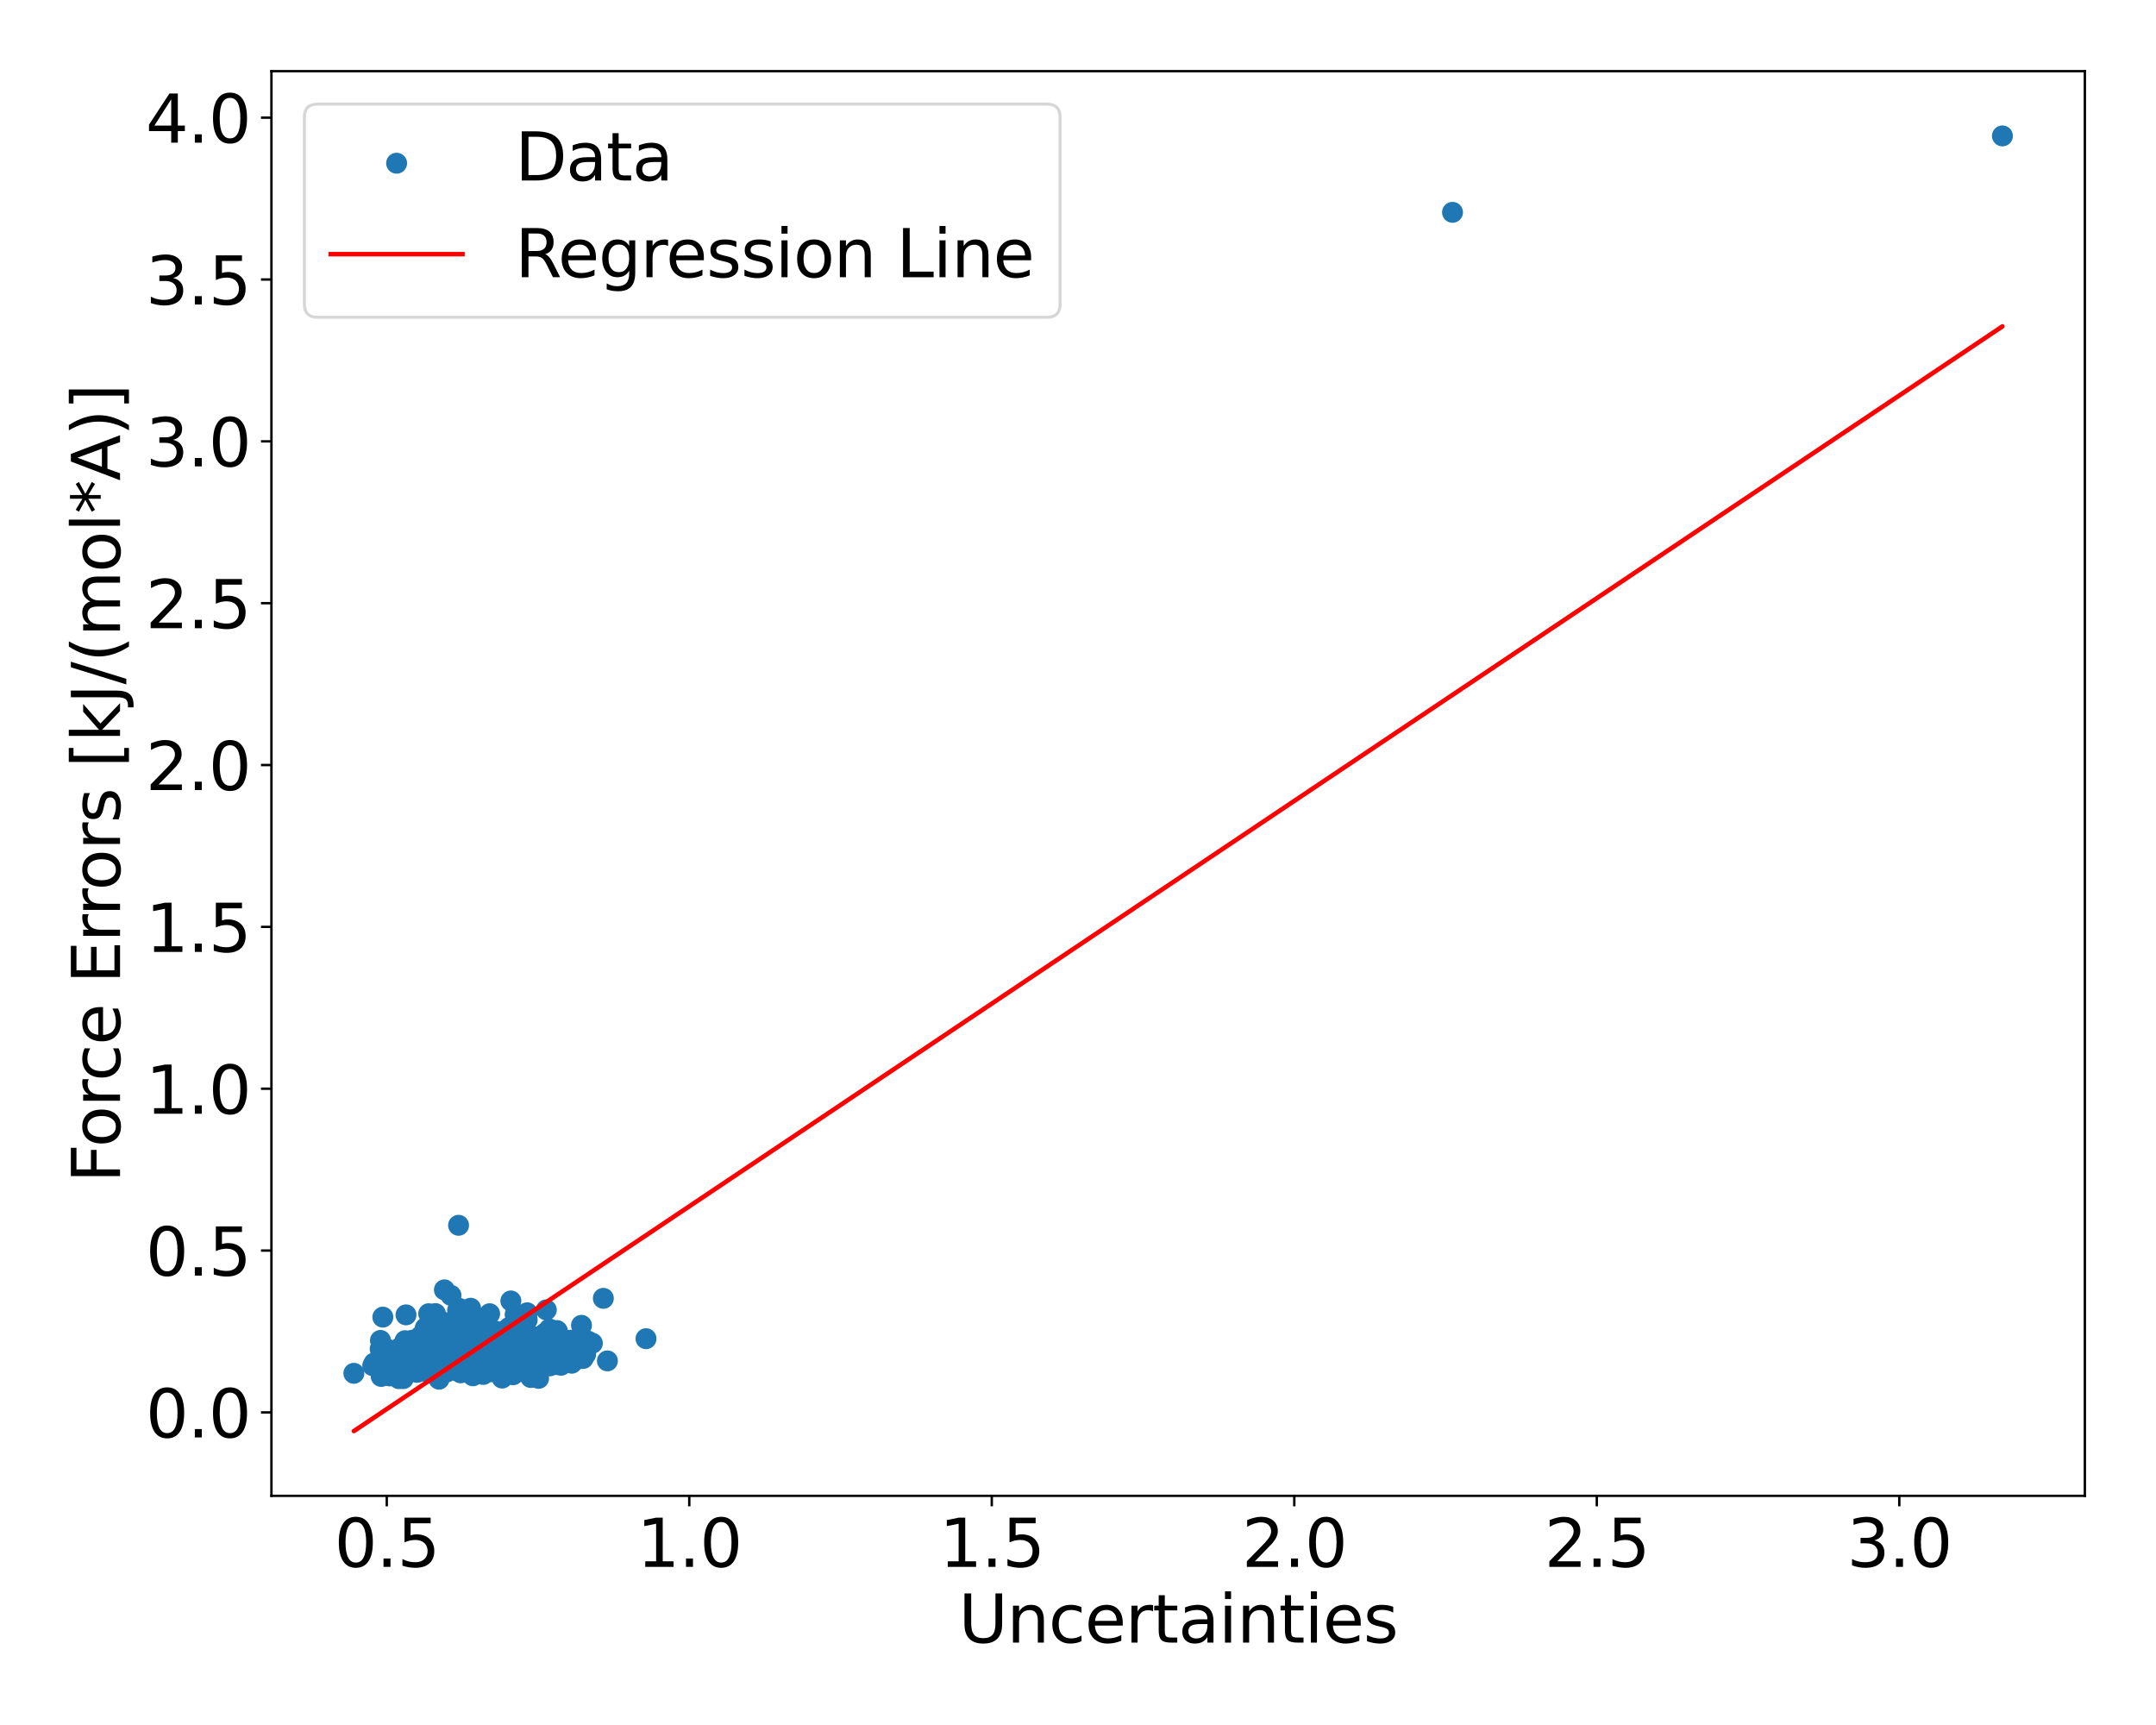 <?xml version="1.0" encoding="utf-8" standalone="no"?>
<!DOCTYPE svg PUBLIC "-//W3C//DTD SVG 1.1//EN"
  "http://www.w3.org/Graphics/SVG/1.1/DTD/svg11.dtd">
<svg xmlns:xlink="http://www.w3.org/1999/xlink" width="720pt" height="576pt" viewBox="0 0 720 576" xmlns="http://www.w3.org/2000/svg" version="1.1">
 <defs>
  <style type="text/css">*{stroke-linejoin: round; stroke-linecap: butt}</style>
 </defs>
 <g id="figure_1">
  <g id="patch_1">
   <path d="M 0 576 
L 720 576 
L 720 0 
L 0 0 
z
" style="fill: #ffffff"/>
  </g>
  <g id="axes_1">
   <g id="patch_2">
    <path d="M 90.65 499.48 
L 696.24 499.48 
L 696.24 23.76 
L 90.65 23.76 
z
" style="fill: #ffffff"/>
   </g>
   <g id="PathCollection_1">
    <defs>
     <path id="m00f9d0af77" d="M 0 3 
C 0.796 3 1.559 2.684 2.121 2.121 
C 2.684 1.559 3 0.796 3 0 
C 3 -0.796 2.684 -1.559 2.121 -2.121 
C 1.559 -2.684 0.796 -3 0 -3 
C -0.796 -3 -1.559 -2.684 -2.121 -2.121 
C -2.684 -1.559 -3 -0.796 -3 0 
C -3 0.796 -2.684 1.559 -2.121 2.121 
C -1.559 2.684 -0.796 3 0 3 
z
" style="stroke: #1f77b4"/>
    </defs>
    <g clip-path="url(#pc14b3cb6ac)">
     <use xlink:href="#m00f9d0af77" x="163.971" y="449.318" style="fill: #1f77b4; stroke: #1f77b4"/>
     <use xlink:href="#m00f9d0af77" x="164.903" y="453.099" style="fill: #1f77b4; stroke: #1f77b4"/>
     <use xlink:href="#m00f9d0af77" x="142.602" y="453.005" style="fill: #1f77b4; stroke: #1f77b4"/>
     <use xlink:href="#m00f9d0af77" x="151.579" y="455.83" style="fill: #1f77b4; stroke: #1f77b4"/>
     <use xlink:href="#m00f9d0af77" x="143.646" y="454.798" style="fill: #1f77b4; stroke: #1f77b4"/>
     <use xlink:href="#m00f9d0af77" x="146.191" y="456.597" style="fill: #1f77b4; stroke: #1f77b4"/>
     <use xlink:href="#m00f9d0af77" x="485.073" y="70.901" style="fill: #1f77b4; stroke: #1f77b4"/>
     <use xlink:href="#m00f9d0af77" x="152.473" y="457.674" style="fill: #1f77b4; stroke: #1f77b4"/>
     <use xlink:href="#m00f9d0af77" x="145.415" y="438.625" style="fill: #1f77b4; stroke: #1f77b4"/>
     <use xlink:href="#m00f9d0af77" x="136.908" y="454.37" style="fill: #1f77b4; stroke: #1f77b4"/>
     <use xlink:href="#m00f9d0af77" x="158.139" y="441.987" style="fill: #1f77b4; stroke: #1f77b4"/>
     <use xlink:href="#m00f9d0af77" x="148.503" y="452.478" style="fill: #1f77b4; stroke: #1f77b4"/>
     <use xlink:href="#m00f9d0af77" x="142.591" y="455.306" style="fill: #1f77b4; stroke: #1f77b4"/>
     <use xlink:href="#m00f9d0af77" x="137.959" y="448.731" style="fill: #1f77b4; stroke: #1f77b4"/>
     <use xlink:href="#m00f9d0af77" x="143.596" y="455.66" style="fill: #1f77b4; stroke: #1f77b4"/>
     <use xlink:href="#m00f9d0af77" x="149.101" y="455.3" style="fill: #1f77b4; stroke: #1f77b4"/>
     <use xlink:href="#m00f9d0af77" x="172.619" y="445.823" style="fill: #1f77b4; stroke: #1f77b4"/>
     <use xlink:href="#m00f9d0af77" x="161.476" y="440.886" style="fill: #1f77b4; stroke: #1f77b4"/>
     <use xlink:href="#m00f9d0af77" x="169.749" y="450.845" style="fill: #1f77b4; stroke: #1f77b4"/>
     <use xlink:href="#m00f9d0af77" x="157.156" y="436.839" style="fill: #1f77b4; stroke: #1f77b4"/>
     <use xlink:href="#m00f9d0af77" x="138.228" y="455.249" style="fill: #1f77b4; stroke: #1f77b4"/>
     <use xlink:href="#m00f9d0af77" x="163.976" y="458.034" style="fill: #1f77b4; stroke: #1f77b4"/>
     <use xlink:href="#m00f9d0af77" x="145.338" y="452.092" style="fill: #1f77b4; stroke: #1f77b4"/>
     <use xlink:href="#m00f9d0af77" x="158.283" y="443.202" style="fill: #1f77b4; stroke: #1f77b4"/>
     <use xlink:href="#m00f9d0af77" x="149.19" y="458.126" style="fill: #1f77b4; stroke: #1f77b4"/>
     <use xlink:href="#m00f9d0af77" x="138.759" y="450.137" style="fill: #1f77b4; stroke: #1f77b4"/>
     <use xlink:href="#m00f9d0af77" x="153.244" y="451.072" style="fill: #1f77b4; stroke: #1f77b4"/>
     <use xlink:href="#m00f9d0af77" x="140.189" y="451.781" style="fill: #1f77b4; stroke: #1f77b4"/>
     <use xlink:href="#m00f9d0af77" x="149.336" y="445.633" style="fill: #1f77b4; stroke: #1f77b4"/>
     <use xlink:href="#m00f9d0af77" x="144.394" y="450.982" style="fill: #1f77b4; stroke: #1f77b4"/>
     <use xlink:href="#m00f9d0af77" x="185.082" y="451.527" style="fill: #1f77b4; stroke: #1f77b4"/>
     <use xlink:href="#m00f9d0af77" x="126.955" y="450.409" style="fill: #1f77b4; stroke: #1f77b4"/>
     <use xlink:href="#m00f9d0af77" x="136.611" y="448.295" style="fill: #1f77b4; stroke: #1f77b4"/>
     <use xlink:href="#m00f9d0af77" x="161.336" y="453.341" style="fill: #1f77b4; stroke: #1f77b4"/>
     <use xlink:href="#m00f9d0af77" x="141.823" y="454.328" style="fill: #1f77b4; stroke: #1f77b4"/>
     <use xlink:href="#m00f9d0af77" x="135.111" y="451.24" style="fill: #1f77b4; stroke: #1f77b4"/>
     <use xlink:href="#m00f9d0af77" x="154.418" y="454.841" style="fill: #1f77b4; stroke: #1f77b4"/>
     <use xlink:href="#m00f9d0af77" x="135.258" y="447.676" style="fill: #1f77b4; stroke: #1f77b4"/>
     <use xlink:href="#m00f9d0af77" x="129.181" y="450.423" style="fill: #1f77b4; stroke: #1f77b4"/>
     <use xlink:href="#m00f9d0af77" x="133.468" y="455.373" style="fill: #1f77b4; stroke: #1f77b4"/>
     <use xlink:href="#m00f9d0af77" x="139.109" y="449.578" style="fill: #1f77b4; stroke: #1f77b4"/>
     <use xlink:href="#m00f9d0af77" x="142.322" y="448.057" style="fill: #1f77b4; stroke: #1f77b4"/>
     <use xlink:href="#m00f9d0af77" x="147.602" y="455.827" style="fill: #1f77b4; stroke: #1f77b4"/>
     <use xlink:href="#m00f9d0af77" x="140.253" y="456.547" style="fill: #1f77b4; stroke: #1f77b4"/>
     <use xlink:href="#m00f9d0af77" x="144.315" y="449.581" style="fill: #1f77b4; stroke: #1f77b4"/>
     <use xlink:href="#m00f9d0af77" x="133.467" y="456.242" style="fill: #1f77b4; stroke: #1f77b4"/>
     <use xlink:href="#m00f9d0af77" x="144.553" y="455.467" style="fill: #1f77b4; stroke: #1f77b4"/>
     <use xlink:href="#m00f9d0af77" x="172.463" y="444.322" style="fill: #1f77b4; stroke: #1f77b4"/>
     <use xlink:href="#m00f9d0af77" x="143.854" y="453.743" style="fill: #1f77b4; stroke: #1f77b4"/>
     <use xlink:href="#m00f9d0af77" x="127.053" y="447.588" style="fill: #1f77b4; stroke: #1f77b4"/>
     <use xlink:href="#m00f9d0af77" x="143.409" y="452.627" style="fill: #1f77b4; stroke: #1f77b4"/>
     <use xlink:href="#m00f9d0af77" x="159.174" y="454.128" style="fill: #1f77b4; stroke: #1f77b4"/>
     <use xlink:href="#m00f9d0af77" x="130.155" y="459.444" style="fill: #1f77b4; stroke: #1f77b4"/>
     <use xlink:href="#m00f9d0af77" x="155.508" y="447.115" style="fill: #1f77b4; stroke: #1f77b4"/>
     <use xlink:href="#m00f9d0af77" x="137.373" y="447.623" style="fill: #1f77b4; stroke: #1f77b4"/>
     <use xlink:href="#m00f9d0af77" x="146.611" y="460.532" style="fill: #1f77b4; stroke: #1f77b4"/>
     <use xlink:href="#m00f9d0af77" x="155.154" y="455.562" style="fill: #1f77b4; stroke: #1f77b4"/>
     <use xlink:href="#m00f9d0af77" x="151.798" y="450.836" style="fill: #1f77b4; stroke: #1f77b4"/>
     <use xlink:href="#m00f9d0af77" x="134.987" y="456.688" style="fill: #1f77b4; stroke: #1f77b4"/>
     <use xlink:href="#m00f9d0af77" x="138.024" y="447.459" style="fill: #1f77b4; stroke: #1f77b4"/>
     <use xlink:href="#m00f9d0af77" x="146.587" y="448.335" style="fill: #1f77b4; stroke: #1f77b4"/>
     <use xlink:href="#m00f9d0af77" x="160.532" y="450.742" style="fill: #1f77b4; stroke: #1f77b4"/>
     <use xlink:href="#m00f9d0af77" x="150.203" y="444.194" style="fill: #1f77b4; stroke: #1f77b4"/>
     <use xlink:href="#m00f9d0af77" x="135.584" y="439.054" style="fill: #1f77b4; stroke: #1f77b4"/>
     <use xlink:href="#m00f9d0af77" x="136.683" y="455.816" style="fill: #1f77b4; stroke: #1f77b4"/>
     <use xlink:href="#m00f9d0af77" x="146.147" y="452.393" style="fill: #1f77b4; stroke: #1f77b4"/>
     <use xlink:href="#m00f9d0af77" x="141.226" y="457.588" style="fill: #1f77b4; stroke: #1f77b4"/>
     <use xlink:href="#m00f9d0af77" x="147.157" y="451.676" style="fill: #1f77b4; stroke: #1f77b4"/>
     <use xlink:href="#m00f9d0af77" x="174.025" y="449.161" style="fill: #1f77b4; stroke: #1f77b4"/>
     <use xlink:href="#m00f9d0af77" x="147.408" y="454.041" style="fill: #1f77b4; stroke: #1f77b4"/>
     <use xlink:href="#m00f9d0af77" x="150.933" y="454.585" style="fill: #1f77b4; stroke: #1f77b4"/>
     <use xlink:href="#m00f9d0af77" x="151.796" y="443.397" style="fill: #1f77b4; stroke: #1f77b4"/>
     <use xlink:href="#m00f9d0af77" x="139.783" y="449.457" style="fill: #1f77b4; stroke: #1f77b4"/>
     <use xlink:href="#m00f9d0af77" x="143.273" y="451.071" style="fill: #1f77b4; stroke: #1f77b4"/>
     <use xlink:href="#m00f9d0af77" x="138.352" y="449.069" style="fill: #1f77b4; stroke: #1f77b4"/>
     <use xlink:href="#m00f9d0af77" x="156.406" y="450.224" style="fill: #1f77b4; stroke: #1f77b4"/>
     <use xlink:href="#m00f9d0af77" x="134.988" y="454.241" style="fill: #1f77b4; stroke: #1f77b4"/>
     <use xlink:href="#m00f9d0af77" x="149.694" y="454.234" style="fill: #1f77b4; stroke: #1f77b4"/>
     <use xlink:href="#m00f9d0af77" x="161.233" y="447.081" style="fill: #1f77b4; stroke: #1f77b4"/>
     <use xlink:href="#m00f9d0af77" x="146.463" y="452.126" style="fill: #1f77b4; stroke: #1f77b4"/>
     <use xlink:href="#m00f9d0af77" x="141.586" y="457.075" style="fill: #1f77b4; stroke: #1f77b4"/>
     <use xlink:href="#m00f9d0af77" x="127.85" y="439.804" style="fill: #1f77b4; stroke: #1f77b4"/>
     <use xlink:href="#m00f9d0af77" x="150.143" y="454.224" style="fill: #1f77b4; stroke: #1f77b4"/>
     <use xlink:href="#m00f9d0af77" x="133.446" y="450.096" style="fill: #1f77b4; stroke: #1f77b4"/>
     <use xlink:href="#m00f9d0af77" x="138.769" y="451.721" style="fill: #1f77b4; stroke: #1f77b4"/>
     <use xlink:href="#m00f9d0af77" x="137.078" y="458.036" style="fill: #1f77b4; stroke: #1f77b4"/>
     <use xlink:href="#m00f9d0af77" x="133.613" y="452.153" style="fill: #1f77b4; stroke: #1f77b4"/>
     <use xlink:href="#m00f9d0af77" x="144.315" y="449.581" style="fill: #1f77b4; stroke: #1f77b4"/>
     <use xlink:href="#m00f9d0af77" x="163.918" y="444.147" style="fill: #1f77b4; stroke: #1f77b4"/>
     <use xlink:href="#m00f9d0af77" x="132.906" y="457.308" style="fill: #1f77b4; stroke: #1f77b4"/>
     <use xlink:href="#m00f9d0af77" x="133.036" y="456.468" style="fill: #1f77b4; stroke: #1f77b4"/>
     <use xlink:href="#m00f9d0af77" x="132.38" y="451.271" style="fill: #1f77b4; stroke: #1f77b4"/>
     <use xlink:href="#m00f9d0af77" x="154.09" y="455.349" style="fill: #1f77b4; stroke: #1f77b4"/>
     <use xlink:href="#m00f9d0af77" x="162.138" y="456.089" style="fill: #1f77b4; stroke: #1f77b4"/>
     <use xlink:href="#m00f9d0af77" x="148.66" y="455.064" style="fill: #1f77b4; stroke: #1f77b4"/>
     <use xlink:href="#m00f9d0af77" x="151.397" y="449.777" style="fill: #1f77b4; stroke: #1f77b4"/>
     <use xlink:href="#m00f9d0af77" x="124.91" y="455.147" style="fill: #1f77b4; stroke: #1f77b4"/>
     <use xlink:href="#m00f9d0af77" x="158.867" y="455.625" style="fill: #1f77b4; stroke: #1f77b4"/>
     <use xlink:href="#m00f9d0af77" x="150.604" y="432.544" style="fill: #1f77b4; stroke: #1f77b4"/>
     <use xlink:href="#m00f9d0af77" x="148.297" y="449.572" style="fill: #1f77b4; stroke: #1f77b4"/>
     <use xlink:href="#m00f9d0af77" x="118.177" y="458.567" style="fill: #1f77b4; stroke: #1f77b4"/>
     <use xlink:href="#m00f9d0af77" x="152.538" y="452.659" style="fill: #1f77b4; stroke: #1f77b4"/>
     <use xlink:href="#m00f9d0af77" x="133.904" y="457.205" style="fill: #1f77b4; stroke: #1f77b4"/>
     <use xlink:href="#m00f9d0af77" x="138.38" y="455.023" style="fill: #1f77b4; stroke: #1f77b4"/>
     <use xlink:href="#m00f9d0af77" x="139.091" y="453.233" style="fill: #1f77b4; stroke: #1f77b4"/>
     <use xlink:href="#m00f9d0af77" x="153.836" y="458.413" style="fill: #1f77b4; stroke: #1f77b4"/>
     <use xlink:href="#m00f9d0af77" x="167.226" y="451.335" style="fill: #1f77b4; stroke: #1f77b4"/>
     <use xlink:href="#m00f9d0af77" x="147.859" y="451.655" style="fill: #1f77b4; stroke: #1f77b4"/>
     <use xlink:href="#m00f9d0af77" x="137.053" y="454.553" style="fill: #1f77b4; stroke: #1f77b4"/>
     <use xlink:href="#m00f9d0af77" x="141.781" y="457.859" style="fill: #1f77b4; stroke: #1f77b4"/>
     <use xlink:href="#m00f9d0af77" x="146.577" y="448.603" style="fill: #1f77b4; stroke: #1f77b4"/>
     <use xlink:href="#m00f9d0af77" x="133.705" y="452.661" style="fill: #1f77b4; stroke: #1f77b4"/>
     <use xlink:href="#m00f9d0af77" x="137.194" y="449.326" style="fill: #1f77b4; stroke: #1f77b4"/>
     <use xlink:href="#m00f9d0af77" x="153.278" y="453.942" style="fill: #1f77b4; stroke: #1f77b4"/>
     <use xlink:href="#m00f9d0af77" x="138.412" y="454.888" style="fill: #1f77b4; stroke: #1f77b4"/>
     <use xlink:href="#m00f9d0af77" x="153.521" y="452.37" style="fill: #1f77b4; stroke: #1f77b4"/>
     <use xlink:href="#m00f9d0af77" x="141.354" y="456.273" style="fill: #1f77b4; stroke: #1f77b4"/>
     <use xlink:href="#m00f9d0af77" x="151.292" y="455.826" style="fill: #1f77b4; stroke: #1f77b4"/>
     <use xlink:href="#m00f9d0af77" x="153.401" y="436.895" style="fill: #1f77b4; stroke: #1f77b4"/>
     <use xlink:href="#m00f9d0af77" x="149.799" y="454.328" style="fill: #1f77b4; stroke: #1f77b4"/>
     <use xlink:href="#m00f9d0af77" x="139.253" y="458.25" style="fill: #1f77b4; stroke: #1f77b4"/>
     <use xlink:href="#m00f9d0af77" x="161.401" y="458.941" style="fill: #1f77b4; stroke: #1f77b4"/>
     <use xlink:href="#m00f9d0af77" x="127.303" y="459.613" style="fill: #1f77b4; stroke: #1f77b4"/>
     <use xlink:href="#m00f9d0af77" x="140.08" y="452.263" style="fill: #1f77b4; stroke: #1f77b4"/>
     <use xlink:href="#m00f9d0af77" x="148.337" y="446.304" style="fill: #1f77b4; stroke: #1f77b4"/>
     <use xlink:href="#m00f9d0af77" x="150.821" y="454.246" style="fill: #1f77b4; stroke: #1f77b4"/>
     <use xlink:href="#m00f9d0af77" x="138.718" y="453.41" style="fill: #1f77b4; stroke: #1f77b4"/>
     <use xlink:href="#m00f9d0af77" x="155.767" y="457.367" style="fill: #1f77b4; stroke: #1f77b4"/>
     <use xlink:href="#m00f9d0af77" x="136.853" y="448.229" style="fill: #1f77b4; stroke: #1f77b4"/>
     <use xlink:href="#m00f9d0af77" x="141.336" y="452.139" style="fill: #1f77b4; stroke: #1f77b4"/>
     <use xlink:href="#m00f9d0af77" x="156.557" y="452.522" style="fill: #1f77b4; stroke: #1f77b4"/>
     <use xlink:href="#m00f9d0af77" x="136.138" y="455.08" style="fill: #1f77b4; stroke: #1f77b4"/>
     <use xlink:href="#m00f9d0af77" x="159.425" y="444.775" style="fill: #1f77b4; stroke: #1f77b4"/>
     <use xlink:href="#m00f9d0af77" x="154.559" y="453.905" style="fill: #1f77b4; stroke: #1f77b4"/>
     <use xlink:href="#m00f9d0af77" x="162.545" y="453.551" style="fill: #1f77b4; stroke: #1f77b4"/>
     <use xlink:href="#m00f9d0af77" x="134.669" y="460.34" style="fill: #1f77b4; stroke: #1f77b4"/>
     <use xlink:href="#m00f9d0af77" x="154.098" y="453.064" style="fill: #1f77b4; stroke: #1f77b4"/>
     <use xlink:href="#m00f9d0af77" x="154.661" y="449.025" style="fill: #1f77b4; stroke: #1f77b4"/>
     <use xlink:href="#m00f9d0af77" x="162.106" y="450.993" style="fill: #1f77b4; stroke: #1f77b4"/>
     <use xlink:href="#m00f9d0af77" x="129.569" y="456.349" style="fill: #1f77b4; stroke: #1f77b4"/>
     <use xlink:href="#m00f9d0af77" x="137.501" y="451.127" style="fill: #1f77b4; stroke: #1f77b4"/>
     <use xlink:href="#m00f9d0af77" x="156.01" y="451.619" style="fill: #1f77b4; stroke: #1f77b4"/>
     <use xlink:href="#m00f9d0af77" x="148.174" y="455.404" style="fill: #1f77b4; stroke: #1f77b4"/>
     <use xlink:href="#m00f9d0af77" x="143.189" y="454.791" style="fill: #1f77b4; stroke: #1f77b4"/>
     <use xlink:href="#m00f9d0af77" x="142.002" y="443.448" style="fill: #1f77b4; stroke: #1f77b4"/>
     <use xlink:href="#m00f9d0af77" x="147.965" y="453.516" style="fill: #1f77b4; stroke: #1f77b4"/>
     <use xlink:href="#m00f9d0af77" x="129.306" y="458.799" style="fill: #1f77b4; stroke: #1f77b4"/>
     <use xlink:href="#m00f9d0af77" x="136.767" y="450.547" style="fill: #1f77b4; stroke: #1f77b4"/>
     <use xlink:href="#m00f9d0af77" x="155.601" y="453.689" style="fill: #1f77b4; stroke: #1f77b4"/>
     <use xlink:href="#m00f9d0af77" x="149.977" y="450.086" style="fill: #1f77b4; stroke: #1f77b4"/>
     <use xlink:href="#m00f9d0af77" x="146.16" y="445.699" style="fill: #1f77b4; stroke: #1f77b4"/>
     <use xlink:href="#m00f9d0af77" x="135.816" y="456.529" style="fill: #1f77b4; stroke: #1f77b4"/>
     <use xlink:href="#m00f9d0af77" x="160.265" y="452.592" style="fill: #1f77b4; stroke: #1f77b4"/>
     <use xlink:href="#m00f9d0af77" x="149.175" y="447.385" style="fill: #1f77b4; stroke: #1f77b4"/>
     <use xlink:href="#m00f9d0af77" x="139.503" y="456.24" style="fill: #1f77b4; stroke: #1f77b4"/>
     <use xlink:href="#m00f9d0af77" x="157.784" y="454.464" style="fill: #1f77b4; stroke: #1f77b4"/>
     <use xlink:href="#m00f9d0af77" x="149.635" y="452.134" style="fill: #1f77b4; stroke: #1f77b4"/>
     <use xlink:href="#m00f9d0af77" x="132.112" y="452.67" style="fill: #1f77b4; stroke: #1f77b4"/>
     <use xlink:href="#m00f9d0af77" x="143.275" y="454.815" style="fill: #1f77b4; stroke: #1f77b4"/>
     <use xlink:href="#m00f9d0af77" x="174.123" y="452.57" style="fill: #1f77b4; stroke: #1f77b4"/>
     <use xlink:href="#m00f9d0af77" x="155.602" y="443.363" style="fill: #1f77b4; stroke: #1f77b4"/>
     <use xlink:href="#m00f9d0af77" x="149.421" y="452.456" style="fill: #1f77b4; stroke: #1f77b4"/>
     <use xlink:href="#m00f9d0af77" x="156.042" y="451.128" style="fill: #1f77b4; stroke: #1f77b4"/>
     <use xlink:href="#m00f9d0af77" x="147.814" y="455.227" style="fill: #1f77b4; stroke: #1f77b4"/>
     <use xlink:href="#m00f9d0af77" x="132.738" y="456.598" style="fill: #1f77b4; stroke: #1f77b4"/>
     <use xlink:href="#m00f9d0af77" x="142.154" y="451.41" style="fill: #1f77b4; stroke: #1f77b4"/>
     <use xlink:href="#m00f9d0af77" x="142.727" y="449.805" style="fill: #1f77b4; stroke: #1f77b4"/>
     <use xlink:href="#m00f9d0af77" x="134.39" y="457.711" style="fill: #1f77b4; stroke: #1f77b4"/>
     <use xlink:href="#m00f9d0af77" x="144.348" y="453.118" style="fill: #1f77b4; stroke: #1f77b4"/>
     <use xlink:href="#m00f9d0af77" x="139.699" y="447.17" style="fill: #1f77b4; stroke: #1f77b4"/>
     <use xlink:href="#m00f9d0af77" x="165.358" y="444.44" style="fill: #1f77b4; stroke: #1f77b4"/>
     <use xlink:href="#m00f9d0af77" x="161.455" y="452.225" style="fill: #1f77b4; stroke: #1f77b4"/>
     <use xlink:href="#m00f9d0af77" x="159.352" y="446.048" style="fill: #1f77b4; stroke: #1f77b4"/>
     <use xlink:href="#m00f9d0af77" x="155.182" y="454.319" style="fill: #1f77b4; stroke: #1f77b4"/>
     <use xlink:href="#m00f9d0af77" x="124.476" y="456.01" style="fill: #1f77b4; stroke: #1f77b4"/>
     <use xlink:href="#m00f9d0af77" x="147.343" y="447.321" style="fill: #1f77b4; stroke: #1f77b4"/>
     <use xlink:href="#m00f9d0af77" x="145.093" y="453.133" style="fill: #1f77b4; stroke: #1f77b4"/>
     <use xlink:href="#m00f9d0af77" x="166.928" y="453.901" style="fill: #1f77b4; stroke: #1f77b4"/>
     <use xlink:href="#m00f9d0af77" x="145.164" y="450.955" style="fill: #1f77b4; stroke: #1f77b4"/>
     <use xlink:href="#m00f9d0af77" x="144.311" y="449.24" style="fill: #1f77b4; stroke: #1f77b4"/>
     <use xlink:href="#m00f9d0af77" x="159.333" y="450.347" style="fill: #1f77b4; stroke: #1f77b4"/>
     <use xlink:href="#m00f9d0af77" x="181.911" y="445.213" style="fill: #1f77b4; stroke: #1f77b4"/>
     <use xlink:href="#m00f9d0af77" x="163.321" y="455.523" style="fill: #1f77b4; stroke: #1f77b4"/>
     <use xlink:href="#m00f9d0af77" x="157.917" y="459.4" style="fill: #1f77b4; stroke: #1f77b4"/>
     <use xlink:href="#m00f9d0af77" x="169.963" y="443.269" style="fill: #1f77b4; stroke: #1f77b4"/>
     <use xlink:href="#m00f9d0af77" x="134.648" y="453.476" style="fill: #1f77b4; stroke: #1f77b4"/>
     <use xlink:href="#m00f9d0af77" x="138.075" y="456.294" style="fill: #1f77b4; stroke: #1f77b4"/>
     <use xlink:href="#m00f9d0af77" x="150.33" y="450.251" style="fill: #1f77b4; stroke: #1f77b4"/>
     <use xlink:href="#m00f9d0af77" x="143.835" y="446.508" style="fill: #1f77b4; stroke: #1f77b4"/>
     <use xlink:href="#m00f9d0af77" x="170.202" y="454.692" style="fill: #1f77b4; stroke: #1f77b4"/>
     <use xlink:href="#m00f9d0af77" x="144.039" y="440.541" style="fill: #1f77b4; stroke: #1f77b4"/>
     <use xlink:href="#m00f9d0af77" x="148.132" y="441.506" style="fill: #1f77b4; stroke: #1f77b4"/>
     <use xlink:href="#m00f9d0af77" x="141.221" y="453.087" style="fill: #1f77b4; stroke: #1f77b4"/>
     <use xlink:href="#m00f9d0af77" x="165.926" y="444.948" style="fill: #1f77b4; stroke: #1f77b4"/>
     <use xlink:href="#m00f9d0af77" x="148.383" y="454.301" style="fill: #1f77b4; stroke: #1f77b4"/>
     <use xlink:href="#m00f9d0af77" x="134.902" y="455.829" style="fill: #1f77b4; stroke: #1f77b4"/>
     <use xlink:href="#m00f9d0af77" x="152.749" y="448.675" style="fill: #1f77b4; stroke: #1f77b4"/>
     <use xlink:href="#m00f9d0af77" x="128.303" y="452.142" style="fill: #1f77b4; stroke: #1f77b4"/>
     <use xlink:href="#m00f9d0af77" x="147.128" y="450.66" style="fill: #1f77b4; stroke: #1f77b4"/>
     <use xlink:href="#m00f9d0af77" x="163.52" y="438.67" style="fill: #1f77b4; stroke: #1f77b4"/>
     <use xlink:href="#m00f9d0af77" x="129.355" y="451.693" style="fill: #1f77b4; stroke: #1f77b4"/>
     <use xlink:href="#m00f9d0af77" x="146.862" y="442.184" style="fill: #1f77b4; stroke: #1f77b4"/>
     <use xlink:href="#m00f9d0af77" x="133.206" y="460.347" style="fill: #1f77b4; stroke: #1f77b4"/>
     <use xlink:href="#m00f9d0af77" x="151.926" y="448.401" style="fill: #1f77b4; stroke: #1f77b4"/>
     <use xlink:href="#m00f9d0af77" x="160.836" y="453.567" style="fill: #1f77b4; stroke: #1f77b4"/>
     <use xlink:href="#m00f9d0af77" x="152.175" y="452.252" style="fill: #1f77b4; stroke: #1f77b4"/>
     <use xlink:href="#m00f9d0af77" x="145.308" y="449.182" style="fill: #1f77b4; stroke: #1f77b4"/>
     <use xlink:href="#m00f9d0af77" x="159.215" y="453.468" style="fill: #1f77b4; stroke: #1f77b4"/>
     <use xlink:href="#m00f9d0af77" x="157.286" y="451.777" style="fill: #1f77b4; stroke: #1f77b4"/>
     <use xlink:href="#m00f9d0af77" x="153.126" y="452.567" style="fill: #1f77b4; stroke: #1f77b4"/>
     <use xlink:href="#m00f9d0af77" x="161.166" y="453.26" style="fill: #1f77b4; stroke: #1f77b4"/>
     <use xlink:href="#m00f9d0af77" x="143.216" y="450.874" style="fill: #1f77b4; stroke: #1f77b4"/>
     <use xlink:href="#m00f9d0af77" x="137.38" y="455.989" style="fill: #1f77b4; stroke: #1f77b4"/>
     <use xlink:href="#m00f9d0af77" x="142.585" y="453.765" style="fill: #1f77b4; stroke: #1f77b4"/>
     <use xlink:href="#m00f9d0af77" x="149.08" y="453.229" style="fill: #1f77b4; stroke: #1f77b4"/>
     <use xlink:href="#m00f9d0af77" x="153.138" y="409.144" style="fill: #1f77b4; stroke: #1f77b4"/>
     <use xlink:href="#m00f9d0af77" x="146.206" y="451.713" style="fill: #1f77b4; stroke: #1f77b4"/>
     <use xlink:href="#m00f9d0af77" x="151.17" y="455.789" style="fill: #1f77b4; stroke: #1f77b4"/>
     <use xlink:href="#m00f9d0af77" x="151.893" y="456.625" style="fill: #1f77b4; stroke: #1f77b4"/>
     <use xlink:href="#m00f9d0af77" x="161.394" y="449.62" style="fill: #1f77b4; stroke: #1f77b4"/>
     <use xlink:href="#m00f9d0af77" x="141.289" y="451.811" style="fill: #1f77b4; stroke: #1f77b4"/>
     <use xlink:href="#m00f9d0af77" x="148.121" y="457.056" style="fill: #1f77b4; stroke: #1f77b4"/>
     <use xlink:href="#m00f9d0af77" x="146.147" y="443.948" style="fill: #1f77b4; stroke: #1f77b4"/>
     <use xlink:href="#m00f9d0af77" x="152.963" y="451.364" style="fill: #1f77b4; stroke: #1f77b4"/>
     <use xlink:href="#m00f9d0af77" x="149.316" y="455.272" style="fill: #1f77b4; stroke: #1f77b4"/>
     <use xlink:href="#m00f9d0af77" x="170.593" y="446.741" style="fill: #1f77b4; stroke: #1f77b4"/>
     <use xlink:href="#m00f9d0af77" x="156.874" y="454.373" style="fill: #1f77b4; stroke: #1f77b4"/>
     <use xlink:href="#m00f9d0af77" x="158.074" y="450.29" style="fill: #1f77b4; stroke: #1f77b4"/>
     <use xlink:href="#m00f9d0af77" x="142.522" y="452.959" style="fill: #1f77b4; stroke: #1f77b4"/>
     <use xlink:href="#m00f9d0af77" x="143.046" y="456.396" style="fill: #1f77b4; stroke: #1f77b4"/>
     <use xlink:href="#m00f9d0af77" x="143.109" y="450.065" style="fill: #1f77b4; stroke: #1f77b4"/>
     <use xlink:href="#m00f9d0af77" x="154.376" y="449.319" style="fill: #1f77b4; stroke: #1f77b4"/>
     <use xlink:href="#m00f9d0af77" x="158.012" y="454.691" style="fill: #1f77b4; stroke: #1f77b4"/>
     <use xlink:href="#m00f9d0af77" x="168.89" y="454.697" style="fill: #1f77b4; stroke: #1f77b4"/>
     <use xlink:href="#m00f9d0af77" x="133.183" y="453.164" style="fill: #1f77b4; stroke: #1f77b4"/>
     <use xlink:href="#m00f9d0af77" x="148.409" y="430.699" style="fill: #1f77b4; stroke: #1f77b4"/>
     <use xlink:href="#m00f9d0af77" x="143.165" y="438.664" style="fill: #1f77b4; stroke: #1f77b4"/>
     <use xlink:href="#m00f9d0af77" x="144.03" y="449.072" style="fill: #1f77b4; stroke: #1f77b4"/>
     <use xlink:href="#m00f9d0af77" x="140.773" y="451.05" style="fill: #1f77b4; stroke: #1f77b4"/>
     <use xlink:href="#m00f9d0af77" x="136.887" y="450.434" style="fill: #1f77b4; stroke: #1f77b4"/>
     <use xlink:href="#m00f9d0af77" x="156.781" y="449.801" style="fill: #1f77b4; stroke: #1f77b4"/>
     <use xlink:href="#m00f9d0af77" x="131.71" y="453.988" style="fill: #1f77b4; stroke: #1f77b4"/>
     <use xlink:href="#m00f9d0af77" x="155.102" y="449.562" style="fill: #1f77b4; stroke: #1f77b4"/>
     <use xlink:href="#m00f9d0af77" x="149.272" y="457.342" style="fill: #1f77b4; stroke: #1f77b4"/>
     <use xlink:href="#m00f9d0af77" x="167.824" y="454.822" style="fill: #1f77b4; stroke: #1f77b4"/>
     <use xlink:href="#m00f9d0af77" x="132.143" y="451.468" style="fill: #1f77b4; stroke: #1f77b4"/>
     <use xlink:href="#m00f9d0af77" x="128.452" y="455.252" style="fill: #1f77b4; stroke: #1f77b4"/>
     <use xlink:href="#m00f9d0af77" x="140.605" y="445.989" style="fill: #1f77b4; stroke: #1f77b4"/>
     <use xlink:href="#m00f9d0af77" x="161.268" y="442.139" style="fill: #1f77b4; stroke: #1f77b4"/>
     <use xlink:href="#m00f9d0af77" x="132.848" y="454.201" style="fill: #1f77b4; stroke: #1f77b4"/>
     <use xlink:href="#m00f9d0af77" x="150.399" y="447.818" style="fill: #1f77b4; stroke: #1f77b4"/>
     <use xlink:href="#m00f9d0af77" x="142.168" y="454.194" style="fill: #1f77b4; stroke: #1f77b4"/>
     <use xlink:href="#m00f9d0af77" x="152.822" y="437.547" style="fill: #1f77b4; stroke: #1f77b4"/>
     <use xlink:href="#m00f9d0af77" x="138.642" y="453.24" style="fill: #1f77b4; stroke: #1f77b4"/>
     <use xlink:href="#m00f9d0af77" x="142.51" y="453.871" style="fill: #1f77b4; stroke: #1f77b4"/>
     <use xlink:href="#m00f9d0af77" x="131.097" y="454.95" style="fill: #1f77b4; stroke: #1f77b4"/>
     <use xlink:href="#m00f9d0af77" x="175.18" y="451.65" style="fill: #1f77b4; stroke: #1f77b4"/>
     <use xlink:href="#m00f9d0af77" x="167.678" y="454.909" style="fill: #1f77b4; stroke: #1f77b4"/>
     <use xlink:href="#m00f9d0af77" x="176.81" y="454.196" style="fill: #1f77b4; stroke: #1f77b4"/>
     <use xlink:href="#m00f9d0af77" x="190.513" y="448.044" style="fill: #1f77b4; stroke: #1f77b4"/>
     <use xlink:href="#m00f9d0af77" x="179.726" y="447.481" style="fill: #1f77b4; stroke: #1f77b4"/>
     <use xlink:href="#m00f9d0af77" x="182.064" y="452.24" style="fill: #1f77b4; stroke: #1f77b4"/>
     <use xlink:href="#m00f9d0af77" x="179.87" y="460.256" style="fill: #1f77b4; stroke: #1f77b4"/>
     <use xlink:href="#m00f9d0af77" x="173.527" y="456.442" style="fill: #1f77b4; stroke: #1f77b4"/>
     <use xlink:href="#m00f9d0af77" x="177.009" y="453.425" style="fill: #1f77b4; stroke: #1f77b4"/>
     <use xlink:href="#m00f9d0af77" x="181.153" y="451.88" style="fill: #1f77b4; stroke: #1f77b4"/>
     <use xlink:href="#m00f9d0af77" x="167.005" y="456.301" style="fill: #1f77b4; stroke: #1f77b4"/>
     <use xlink:href="#m00f9d0af77" x="181.94" y="451.777" style="fill: #1f77b4; stroke: #1f77b4"/>
     <use xlink:href="#m00f9d0af77" x="171.119" y="454.181" style="fill: #1f77b4; stroke: #1f77b4"/>
     <use xlink:href="#m00f9d0af77" x="197.825" y="448.527" style="fill: #1f77b4; stroke: #1f77b4"/>
     <use xlink:href="#m00f9d0af77" x="161.794" y="453.204" style="fill: #1f77b4; stroke: #1f77b4"/>
     <use xlink:href="#m00f9d0af77" x="173.647" y="451.71" style="fill: #1f77b4; stroke: #1f77b4"/>
     <use xlink:href="#m00f9d0af77" x="186.218" y="450.097" style="fill: #1f77b4; stroke: #1f77b4"/>
     <use xlink:href="#m00f9d0af77" x="192.914" y="451.82" style="fill: #1f77b4; stroke: #1f77b4"/>
     <use xlink:href="#m00f9d0af77" x="177.249" y="459.959" style="fill: #1f77b4; stroke: #1f77b4"/>
     <use xlink:href="#m00f9d0af77" x="187.356" y="455.875" style="fill: #1f77b4; stroke: #1f77b4"/>
     <use xlink:href="#m00f9d0af77" x="668.713" y="45.384" style="fill: #1f77b4; stroke: #1f77b4"/>
     <use xlink:href="#m00f9d0af77" x="185.801" y="455.65" style="fill: #1f77b4; stroke: #1f77b4"/>
     <use xlink:href="#m00f9d0af77" x="183.593" y="456.082" style="fill: #1f77b4; stroke: #1f77b4"/>
     <use xlink:href="#m00f9d0af77" x="180.939" y="448.698" style="fill: #1f77b4; stroke: #1f77b4"/>
     <use xlink:href="#m00f9d0af77" x="202.845" y="454.416" style="fill: #1f77b4; stroke: #1f77b4"/>
     <use xlink:href="#m00f9d0af77" x="173.351" y="452.809" style="fill: #1f77b4; stroke: #1f77b4"/>
     <use xlink:href="#m00f9d0af77" x="186.197" y="444.662" style="fill: #1f77b4; stroke: #1f77b4"/>
     <use xlink:href="#m00f9d0af77" x="185.855" y="449.647" style="fill: #1f77b4; stroke: #1f77b4"/>
     <use xlink:href="#m00f9d0af77" x="167.488" y="455.34" style="fill: #1f77b4; stroke: #1f77b4"/>
     <use xlink:href="#m00f9d0af77" x="167.554" y="450.995" style="fill: #1f77b4; stroke: #1f77b4"/>
     <use xlink:href="#m00f9d0af77" x="181.958" y="453.677" style="fill: #1f77b4; stroke: #1f77b4"/>
     <use xlink:href="#m00f9d0af77" x="183.503" y="445.941" style="fill: #1f77b4; stroke: #1f77b4"/>
     <use xlink:href="#m00f9d0af77" x="184.967" y="453.716" style="fill: #1f77b4; stroke: #1f77b4"/>
     <use xlink:href="#m00f9d0af77" x="185.468" y="445.537" style="fill: #1f77b4; stroke: #1f77b4"/>
     <use xlink:href="#m00f9d0af77" x="194.189" y="442.542" style="fill: #1f77b4; stroke: #1f77b4"/>
     <use xlink:href="#m00f9d0af77" x="168.479" y="452.639" style="fill: #1f77b4; stroke: #1f77b4"/>
     <use xlink:href="#m00f9d0af77" x="181.905" y="446.464" style="fill: #1f77b4; stroke: #1f77b4"/>
     <use xlink:href="#m00f9d0af77" x="194.741" y="453.607" style="fill: #1f77b4; stroke: #1f77b4"/>
     <use xlink:href="#m00f9d0af77" x="167.728" y="454.288" style="fill: #1f77b4; stroke: #1f77b4"/>
     <use xlink:href="#m00f9d0af77" x="193.557" y="451.366" style="fill: #1f77b4; stroke: #1f77b4"/>
     <use xlink:href="#m00f9d0af77" x="173.67" y="448.415" style="fill: #1f77b4; stroke: #1f77b4"/>
     <use xlink:href="#m00f9d0af77" x="165.933" y="455.92" style="fill: #1f77b4; stroke: #1f77b4"/>
     <use xlink:href="#m00f9d0af77" x="169.742" y="449.738" style="fill: #1f77b4; stroke: #1f77b4"/>
     <use xlink:href="#m00f9d0af77" x="184.741" y="451.42" style="fill: #1f77b4; stroke: #1f77b4"/>
     <use xlink:href="#m00f9d0af77" x="173.785" y="450.493" style="fill: #1f77b4; stroke: #1f77b4"/>
     <use xlink:href="#m00f9d0af77" x="175.469" y="450.501" style="fill: #1f77b4; stroke: #1f77b4"/>
     <use xlink:href="#m00f9d0af77" x="186.677" y="450.484" style="fill: #1f77b4; stroke: #1f77b4"/>
     <use xlink:href="#m00f9d0af77" x="181.446" y="451.756" style="fill: #1f77b4; stroke: #1f77b4"/>
     <use xlink:href="#m00f9d0af77" x="168.766" y="451.471" style="fill: #1f77b4; stroke: #1f77b4"/>
     <use xlink:href="#m00f9d0af77" x="190.933" y="455.192" style="fill: #1f77b4; stroke: #1f77b4"/>
     <use xlink:href="#m00f9d0af77" x="175.372" y="451.096" style="fill: #1f77b4; stroke: #1f77b4"/>
     <use xlink:href="#m00f9d0af77" x="184.13" y="454.916" style="fill: #1f77b4; stroke: #1f77b4"/>
     <use xlink:href="#m00f9d0af77" x="161.67" y="444.635" style="fill: #1f77b4; stroke: #1f77b4"/>
     <use xlink:href="#m00f9d0af77" x="166.726" y="444.671" style="fill: #1f77b4; stroke: #1f77b4"/>
     <use xlink:href="#m00f9d0af77" x="179.507" y="454.637" style="fill: #1f77b4; stroke: #1f77b4"/>
     <use xlink:href="#m00f9d0af77" x="182.035" y="452.143" style="fill: #1f77b4; stroke: #1f77b4"/>
     <use xlink:href="#m00f9d0af77" x="173.876" y="451.813" style="fill: #1f77b4; stroke: #1f77b4"/>
     <use xlink:href="#m00f9d0af77" x="174.392" y="451.596" style="fill: #1f77b4; stroke: #1f77b4"/>
     <use xlink:href="#m00f9d0af77" x="173.285" y="457.699" style="fill: #1f77b4; stroke: #1f77b4"/>
     <use xlink:href="#m00f9d0af77" x="177.456" y="447.456" style="fill: #1f77b4; stroke: #1f77b4"/>
     <use xlink:href="#m00f9d0af77" x="166.086" y="446.332" style="fill: #1f77b4; stroke: #1f77b4"/>
     <use xlink:href="#m00f9d0af77" x="184.844" y="453.437" style="fill: #1f77b4; stroke: #1f77b4"/>
     <use xlink:href="#m00f9d0af77" x="175.356" y="454.773" style="fill: #1f77b4; stroke: #1f77b4"/>
     <use xlink:href="#m00f9d0af77" x="195.568" y="452.231" style="fill: #1f77b4; stroke: #1f77b4"/>
     <use xlink:href="#m00f9d0af77" x="166.785" y="455.622" style="fill: #1f77b4; stroke: #1f77b4"/>
     <use xlink:href="#m00f9d0af77" x="169.307" y="455.755" style="fill: #1f77b4; stroke: #1f77b4"/>
     <use xlink:href="#m00f9d0af77" x="157.983" y="451.743" style="fill: #1f77b4; stroke: #1f77b4"/>
     <use xlink:href="#m00f9d0af77" x="175.791" y="445.243" style="fill: #1f77b4; stroke: #1f77b4"/>
     <use xlink:href="#m00f9d0af77" x="189.469" y="452.9" style="fill: #1f77b4; stroke: #1f77b4"/>
     <use xlink:href="#m00f9d0af77" x="182.425" y="454.682" style="fill: #1f77b4; stroke: #1f77b4"/>
     <use xlink:href="#m00f9d0af77" x="176.289" y="451.128" style="fill: #1f77b4; stroke: #1f77b4"/>
     <use xlink:href="#m00f9d0af77" x="178.623" y="452.537" style="fill: #1f77b4; stroke: #1f77b4"/>
     <use xlink:href="#m00f9d0af77" x="182.443" y="437.377" style="fill: #1f77b4; stroke: #1f77b4"/>
     <use xlink:href="#m00f9d0af77" x="165.401" y="450.549" style="fill: #1f77b4; stroke: #1f77b4"/>
     <use xlink:href="#m00f9d0af77" x="183.141" y="451.343" style="fill: #1f77b4; stroke: #1f77b4"/>
     <use xlink:href="#m00f9d0af77" x="193.697" y="450.265" style="fill: #1f77b4; stroke: #1f77b4"/>
     <use xlink:href="#m00f9d0af77" x="181.323" y="453.313" style="fill: #1f77b4; stroke: #1f77b4"/>
     <use xlink:href="#m00f9d0af77" x="181.53" y="454.904" style="fill: #1f77b4; stroke: #1f77b4"/>
     <use xlink:href="#m00f9d0af77" x="173.961" y="453.966" style="fill: #1f77b4; stroke: #1f77b4"/>
     <use xlink:href="#m00f9d0af77" x="183.998" y="445.26" style="fill: #1f77b4; stroke: #1f77b4"/>
     <use xlink:href="#m00f9d0af77" x="201.486" y="433.534" style="fill: #1f77b4; stroke: #1f77b4"/>
     <use xlink:href="#m00f9d0af77" x="186.013" y="444.29" style="fill: #1f77b4; stroke: #1f77b4"/>
     <use xlink:href="#m00f9d0af77" x="173.008" y="444.802" style="fill: #1f77b4; stroke: #1f77b4"/>
     <use xlink:href="#m00f9d0af77" x="180.556" y="453.513" style="fill: #1f77b4; stroke: #1f77b4"/>
     <use xlink:href="#m00f9d0af77" x="184.619" y="452.317" style="fill: #1f77b4; stroke: #1f77b4"/>
     <use xlink:href="#m00f9d0af77" x="179.23" y="446.412" style="fill: #1f77b4; stroke: #1f77b4"/>
     <use xlink:href="#m00f9d0af77" x="178.232" y="454.647" style="fill: #1f77b4; stroke: #1f77b4"/>
     <use xlink:href="#m00f9d0af77" x="172.035" y="452.508" style="fill: #1f77b4; stroke: #1f77b4"/>
     <use xlink:href="#m00f9d0af77" x="186.327" y="454.047" style="fill: #1f77b4; stroke: #1f77b4"/>
     <use xlink:href="#m00f9d0af77" x="167.275" y="452.787" style="fill: #1f77b4; stroke: #1f77b4"/>
     <use xlink:href="#m00f9d0af77" x="183.038" y="445.9" style="fill: #1f77b4; stroke: #1f77b4"/>
     <use xlink:href="#m00f9d0af77" x="160.417" y="444.735" style="fill: #1f77b4; stroke: #1f77b4"/>
     <use xlink:href="#m00f9d0af77" x="174.38" y="457.942" style="fill: #1f77b4; stroke: #1f77b4"/>
     <use xlink:href="#m00f9d0af77" x="190.949" y="453.619" style="fill: #1f77b4; stroke: #1f77b4"/>
     <use xlink:href="#m00f9d0af77" x="171.17" y="453.688" style="fill: #1f77b4; stroke: #1f77b4"/>
     <use xlink:href="#m00f9d0af77" x="172.032" y="438.966" style="fill: #1f77b4; stroke: #1f77b4"/>
     <use xlink:href="#m00f9d0af77" x="169.134" y="452.449" style="fill: #1f77b4; stroke: #1f77b4"/>
     <use xlink:href="#m00f9d0af77" x="193.712" y="449.227" style="fill: #1f77b4; stroke: #1f77b4"/>
     <use xlink:href="#m00f9d0af77" x="186.391" y="447.799" style="fill: #1f77b4; stroke: #1f77b4"/>
     <use xlink:href="#m00f9d0af77" x="178.443" y="452.127" style="fill: #1f77b4; stroke: #1f77b4"/>
     <use xlink:href="#m00f9d0af77" x="165.657" y="453.721" style="fill: #1f77b4; stroke: #1f77b4"/>
     <use xlink:href="#m00f9d0af77" x="165.06" y="454.554" style="fill: #1f77b4; stroke: #1f77b4"/>
     <use xlink:href="#m00f9d0af77" x="163.357" y="453.465" style="fill: #1f77b4; stroke: #1f77b4"/>
     <use xlink:href="#m00f9d0af77" x="183.688" y="452.307" style="fill: #1f77b4; stroke: #1f77b4"/>
     <use xlink:href="#m00f9d0af77" x="181.784" y="450.773" style="fill: #1f77b4; stroke: #1f77b4"/>
     <use xlink:href="#m00f9d0af77" x="184.2" y="448.014" style="fill: #1f77b4; stroke: #1f77b4"/>
     <use xlink:href="#m00f9d0af77" x="174.701" y="453.977" style="fill: #1f77b4; stroke: #1f77b4"/>
     <use xlink:href="#m00f9d0af77" x="196.326" y="447.795" style="fill: #1f77b4; stroke: #1f77b4"/>
     <use xlink:href="#m00f9d0af77" x="183.687" y="453.454" style="fill: #1f77b4; stroke: #1f77b4"/>
     <use xlink:href="#m00f9d0af77" x="183.711" y="455.296" style="fill: #1f77b4; stroke: #1f77b4"/>
     <use xlink:href="#m00f9d0af77" x="166.126" y="455.737" style="fill: #1f77b4; stroke: #1f77b4"/>
     <use xlink:href="#m00f9d0af77" x="161.004" y="454.837" style="fill: #1f77b4; stroke: #1f77b4"/>
     <use xlink:href="#m00f9d0af77" x="166.459" y="448.651" style="fill: #1f77b4; stroke: #1f77b4"/>
     <use xlink:href="#m00f9d0af77" x="190.489" y="447.52" style="fill: #1f77b4; stroke: #1f77b4"/>
     <use xlink:href="#m00f9d0af77" x="176.324" y="457.939" style="fill: #1f77b4; stroke: #1f77b4"/>
     <use xlink:href="#m00f9d0af77" x="171.737" y="455.016" style="fill: #1f77b4; stroke: #1f77b4"/>
     <use xlink:href="#m00f9d0af77" x="181.553" y="454.389" style="fill: #1f77b4; stroke: #1f77b4"/>
     <use xlink:href="#m00f9d0af77" x="215.739" y="447.006" style="fill: #1f77b4; stroke: #1f77b4"/>
     <use xlink:href="#m00f9d0af77" x="183.3" y="446.778" style="fill: #1f77b4; stroke: #1f77b4"/>
     <use xlink:href="#m00f9d0af77" x="169.769" y="457.759" style="fill: #1f77b4; stroke: #1f77b4"/>
     <use xlink:href="#m00f9d0af77" x="174.209" y="447.247" style="fill: #1f77b4; stroke: #1f77b4"/>
     <use xlink:href="#m00f9d0af77" x="161.574" y="453.646" style="fill: #1f77b4; stroke: #1f77b4"/>
     <use xlink:href="#m00f9d0af77" x="176.063" y="440.73" style="fill: #1f77b4; stroke: #1f77b4"/>
     <use xlink:href="#m00f9d0af77" x="183.489" y="443.759" style="fill: #1f77b4; stroke: #1f77b4"/>
     <use xlink:href="#m00f9d0af77" x="170.599" y="434.404" style="fill: #1f77b4; stroke: #1f77b4"/>
     <use xlink:href="#m00f9d0af77" x="174.077" y="452.305" style="fill: #1f77b4; stroke: #1f77b4"/>
     <use xlink:href="#m00f9d0af77" x="167.695" y="460.157" style="fill: #1f77b4; stroke: #1f77b4"/>
     <use xlink:href="#m00f9d0af77" x="172.124" y="454.213" style="fill: #1f77b4; stroke: #1f77b4"/>
     <use xlink:href="#m00f9d0af77" x="193.704" y="453.676" style="fill: #1f77b4; stroke: #1f77b4"/>
     <use xlink:href="#m00f9d0af77" x="185.012" y="453.125" style="fill: #1f77b4; stroke: #1f77b4"/>
     <use xlink:href="#m00f9d0af77" x="171.188" y="453.36" style="fill: #1f77b4; stroke: #1f77b4"/>
     <use xlink:href="#m00f9d0af77" x="172.509" y="455.518" style="fill: #1f77b4; stroke: #1f77b4"/>
     <use xlink:href="#m00f9d0af77" x="163.725" y="449.537" style="fill: #1f77b4; stroke: #1f77b4"/>
     <use xlink:href="#m00f9d0af77" x="162.947" y="455.073" style="fill: #1f77b4; stroke: #1f77b4"/>
     <use xlink:href="#m00f9d0af77" x="170.881" y="455.461" style="fill: #1f77b4; stroke: #1f77b4"/>
     <use xlink:href="#m00f9d0af77" x="177.7" y="449.13" style="fill: #1f77b4; stroke: #1f77b4"/>
     <use xlink:href="#m00f9d0af77" x="171.301" y="457.103" style="fill: #1f77b4; stroke: #1f77b4"/>
     <use xlink:href="#m00f9d0af77" x="171.351" y="459.05" style="fill: #1f77b4; stroke: #1f77b4"/>
     <use xlink:href="#m00f9d0af77" x="176.072" y="451.913" style="fill: #1f77b4; stroke: #1f77b4"/>
     <use xlink:href="#m00f9d0af77" x="187.544" y="450.671" style="fill: #1f77b4; stroke: #1f77b4"/>
     <use xlink:href="#m00f9d0af77" x="172.338" y="450.331" style="fill: #1f77b4; stroke: #1f77b4"/>
     <use xlink:href="#m00f9d0af77" x="184.727" y="449.499" style="fill: #1f77b4; stroke: #1f77b4"/>
     <use xlink:href="#m00f9d0af77" x="193.292" y="447.069" style="fill: #1f77b4; stroke: #1f77b4"/>
     <use xlink:href="#m00f9d0af77" x="170.584" y="453.005" style="fill: #1f77b4; stroke: #1f77b4"/>
     <use xlink:href="#m00f9d0af77" x="176.041" y="438.36" style="fill: #1f77b4; stroke: #1f77b4"/>
     <use xlink:href="#m00f9d0af77" x="186.887" y="449.297" style="fill: #1f77b4; stroke: #1f77b4"/>
    </g>
   </g>
   <g id="matplotlib.axis_1">
    <g id="xtick_1">
     <g id="line2d_1">
      <defs>
       <path id="m724501715d" d="M 0 0 
L 0 3.5 
" style="stroke: #000000; stroke-width: 0.8"/>
      </defs>
      <g>
       <use xlink:href="#m724501715d" x="129.162" y="499.48" style="stroke: #000000; stroke-width: 0.8"/>
      </g>
     </g>
     <g id="text_1">
      <!-- 0.5 -->
      <g transform="translate(111.669 523.197) scale(0.22 -0.22)">
       <defs>
        <path id="DejaVuSans-30" d="M 2034 4250 
Q 1547 4250 1301 3770 
Q 1056 3291 1056 2328 
Q 1056 1369 1301 889 
Q 1547 409 2034 409 
Q 2525 409 2770 889 
Q 3016 1369 3016 2328 
Q 3016 3291 2770 3770 
Q 2525 4250 2034 4250 
z
M 2034 4750 
Q 2819 4750 3233 4129 
Q 3647 3509 3647 2328 
Q 3647 1150 3233 529 
Q 2819 -91 2034 -91 
Q 1250 -91 836 529 
Q 422 1150 422 2328 
Q 422 3509 836 4129 
Q 1250 4750 2034 4750 
z
" transform="scale(0.016)"/>
        <path id="DejaVuSans-2e" d="M 684 794 
L 1344 794 
L 1344 0 
L 684 0 
L 684 794 
z
" transform="scale(0.016)"/>
        <path id="DejaVuSans-35" d="M 691 4666 
L 3169 4666 
L 3169 4134 
L 1269 4134 
L 1269 2991 
Q 1406 3038 1543 3061 
Q 1681 3084 1819 3084 
Q 2600 3084 3056 2656 
Q 3513 2228 3513 1497 
Q 3513 744 3044 326 
Q 2575 -91 1722 -91 
Q 1428 -91 1123 -41 
Q 819 9 494 109 
L 494 744 
Q 775 591 1075 516 
Q 1375 441 1709 441 
Q 2250 441 2565 725 
Q 2881 1009 2881 1497 
Q 2881 1984 2565 2268 
Q 2250 2553 1709 2553 
Q 1456 2553 1204 2497 
Q 953 2441 691 2322 
L 691 4666 
z
" transform="scale(0.016)"/>
       </defs>
       <use xlink:href="#DejaVuSans-30"/>
       <use xlink:href="#DejaVuSans-2e" x="63.623"/>
       <use xlink:href="#DejaVuSans-35" x="95.41"/>
      </g>
     </g>
    </g>
    <g id="xtick_2">
     <g id="line2d_2">
      <g>
       <use xlink:href="#m724501715d" x="230.184" y="499.48" style="stroke: #000000; stroke-width: 0.8"/>
      </g>
     </g>
     <g id="text_2">
      <!-- 1.0 -->
      <g transform="translate(212.691 523.197) scale(0.22 -0.22)">
       <defs>
        <path id="DejaVuSans-31" d="M 794 531 
L 1825 531 
L 1825 4091 
L 703 3866 
L 703 4441 
L 1819 4666 
L 2450 4666 
L 2450 531 
L 3481 531 
L 3481 0 
L 794 0 
L 794 531 
z
" transform="scale(0.016)"/>
       </defs>
       <use xlink:href="#DejaVuSans-31"/>
       <use xlink:href="#DejaVuSans-2e" x="63.623"/>
       <use xlink:href="#DejaVuSans-30" x="95.41"/>
      </g>
     </g>
    </g>
    <g id="xtick_3">
     <g id="line2d_3">
      <g>
       <use xlink:href="#m724501715d" x="331.206" y="499.48" style="stroke: #000000; stroke-width: 0.8"/>
      </g>
     </g>
     <g id="text_3">
      <!-- 1.5 -->
      <g transform="translate(313.713 523.197) scale(0.22 -0.22)">
       <use xlink:href="#DejaVuSans-31"/>
       <use xlink:href="#DejaVuSans-2e" x="63.623"/>
       <use xlink:href="#DejaVuSans-35" x="95.41"/>
      </g>
     </g>
    </g>
    <g id="xtick_4">
     <g id="line2d_4">
      <g>
       <use xlink:href="#m724501715d" x="432.229" y="499.48" style="stroke: #000000; stroke-width: 0.8"/>
      </g>
     </g>
     <g id="text_4">
      <!-- 2.0 -->
      <g transform="translate(414.735 523.197) scale(0.22 -0.22)">
       <defs>
        <path id="DejaVuSans-32" d="M 1228 531 
L 3431 531 
L 3431 0 
L 469 0 
L 469 531 
Q 828 903 1448 1529 
Q 2069 2156 2228 2338 
Q 2531 2678 2651 2914 
Q 2772 3150 2772 3378 
Q 2772 3750 2511 3984 
Q 2250 4219 1831 4219 
Q 1534 4219 1204 4116 
Q 875 4013 500 3803 
L 500 4441 
Q 881 4594 1212 4672 
Q 1544 4750 1819 4750 
Q 2544 4750 2975 4387 
Q 3406 4025 3406 3419 
Q 3406 3131 3298 2873 
Q 3191 2616 2906 2266 
Q 2828 2175 2409 1742 
Q 1991 1309 1228 531 
z
" transform="scale(0.016)"/>
       </defs>
       <use xlink:href="#DejaVuSans-32"/>
       <use xlink:href="#DejaVuSans-2e" x="63.623"/>
       <use xlink:href="#DejaVuSans-30" x="95.41"/>
      </g>
     </g>
    </g>
    <g id="xtick_5">
     <g id="line2d_5">
      <g>
       <use xlink:href="#m724501715d" x="533.251" y="499.48" style="stroke: #000000; stroke-width: 0.8"/>
      </g>
     </g>
     <g id="text_5">
      <!-- 2.5 -->
      <g transform="translate(515.757 523.197) scale(0.22 -0.22)">
       <use xlink:href="#DejaVuSans-32"/>
       <use xlink:href="#DejaVuSans-2e" x="63.623"/>
       <use xlink:href="#DejaVuSans-35" x="95.41"/>
      </g>
     </g>
    </g>
    <g id="xtick_6">
     <g id="line2d_6">
      <g>
       <use xlink:href="#m724501715d" x="634.273" y="499.48" style="stroke: #000000; stroke-width: 0.8"/>
      </g>
     </g>
     <g id="text_6">
      <!-- 3.0 -->
      <g transform="translate(616.779 523.197) scale(0.22 -0.22)">
       <defs>
        <path id="DejaVuSans-33" d="M 2597 2516 
Q 3050 2419 3304 2112 
Q 3559 1806 3559 1356 
Q 3559 666 3084 287 
Q 2609 -91 1734 -91 
Q 1441 -91 1130 -33 
Q 819 25 488 141 
L 488 750 
Q 750 597 1062 519 
Q 1375 441 1716 441 
Q 2309 441 2620 675 
Q 2931 909 2931 1356 
Q 2931 1769 2642 2001 
Q 2353 2234 1838 2234 
L 1294 2234 
L 1294 2753 
L 1863 2753 
Q 2328 2753 2575 2939 
Q 2822 3125 2822 3475 
Q 2822 3834 2567 4026 
Q 2313 4219 1838 4219 
Q 1578 4219 1281 4162 
Q 984 4106 628 3988 
L 628 4550 
Q 988 4650 1302 4700 
Q 1616 4750 1894 4750 
Q 2613 4750 3031 4423 
Q 3450 4097 3450 3541 
Q 3450 3153 3228 2886 
Q 3006 2619 2597 2516 
z
" transform="scale(0.016)"/>
       </defs>
       <use xlink:href="#DejaVuSans-33"/>
       <use xlink:href="#DejaVuSans-2e" x="63.623"/>
       <use xlink:href="#DejaVuSans-30" x="95.41"/>
      </g>
     </g>
    </g>
    <g id="text_7">
     <!-- Uncertainties -->
     <g transform="translate(320.137 548.488) scale(0.22 -0.22)">
      <defs>
       <path id="DejaVuSans-55" d="M 556 4666 
L 1191 4666 
L 1191 1831 
Q 1191 1081 1462 751 
Q 1734 422 2344 422 
Q 2950 422 3222 751 
Q 3494 1081 3494 1831 
L 3494 4666 
L 4128 4666 
L 4128 1753 
Q 4128 841 3676 375 
Q 3225 -91 2344 -91 
Q 1459 -91 1007 375 
Q 556 841 556 1753 
L 556 4666 
z
" transform="scale(0.016)"/>
       <path id="DejaVuSans-6e" d="M 3513 2113 
L 3513 0 
L 2938 0 
L 2938 2094 
Q 2938 2591 2744 2837 
Q 2550 3084 2163 3084 
Q 1697 3084 1428 2787 
Q 1159 2491 1159 1978 
L 1159 0 
L 581 0 
L 581 3500 
L 1159 3500 
L 1159 2956 
Q 1366 3272 1645 3428 
Q 1925 3584 2291 3584 
Q 2894 3584 3203 3211 
Q 3513 2838 3513 2113 
z
" transform="scale(0.016)"/>
       <path id="DejaVuSans-63" d="M 3122 3366 
L 3122 2828 
Q 2878 2963 2633 3030 
Q 2388 3097 2138 3097 
Q 1578 3097 1268 2742 
Q 959 2388 959 1747 
Q 959 1106 1268 751 
Q 1578 397 2138 397 
Q 2388 397 2633 464 
Q 2878 531 3122 666 
L 3122 134 
Q 2881 22 2623 -34 
Q 2366 -91 2075 -91 
Q 1284 -91 818 406 
Q 353 903 353 1747 
Q 353 2603 823 3093 
Q 1294 3584 2113 3584 
Q 2378 3584 2631 3529 
Q 2884 3475 3122 3366 
z
" transform="scale(0.016)"/>
       <path id="DejaVuSans-65" d="M 3597 1894 
L 3597 1613 
L 953 1613 
Q 991 1019 1311 708 
Q 1631 397 2203 397 
Q 2534 397 2845 478 
Q 3156 559 3463 722 
L 3463 178 
Q 3153 47 2828 -22 
Q 2503 -91 2169 -91 
Q 1331 -91 842 396 
Q 353 884 353 1716 
Q 353 2575 817 3079 
Q 1281 3584 2069 3584 
Q 2775 3584 3186 3129 
Q 3597 2675 3597 1894 
z
M 3022 2063 
Q 3016 2534 2758 2815 
Q 2500 3097 2075 3097 
Q 1594 3097 1305 2825 
Q 1016 2553 972 2059 
L 3022 2063 
z
" transform="scale(0.016)"/>
       <path id="DejaVuSans-72" d="M 2631 2963 
Q 2534 3019 2420 3045 
Q 2306 3072 2169 3072 
Q 1681 3072 1420 2755 
Q 1159 2438 1159 1844 
L 1159 0 
L 581 0 
L 581 3500 
L 1159 3500 
L 1159 2956 
Q 1341 3275 1631 3429 
Q 1922 3584 2338 3584 
Q 2397 3584 2469 3576 
Q 2541 3569 2628 3553 
L 2631 2963 
z
" transform="scale(0.016)"/>
       <path id="DejaVuSans-74" d="M 1172 4494 
L 1172 3500 
L 2356 3500 
L 2356 3053 
L 1172 3053 
L 1172 1153 
Q 1172 725 1289 603 
Q 1406 481 1766 481 
L 2356 481 
L 2356 0 
L 1766 0 
Q 1100 0 847 248 
Q 594 497 594 1153 
L 594 3053 
L 172 3053 
L 172 3500 
L 594 3500 
L 594 4494 
L 1172 4494 
z
" transform="scale(0.016)"/>
       <path id="DejaVuSans-61" d="M 2194 1759 
Q 1497 1759 1228 1600 
Q 959 1441 959 1056 
Q 959 750 1161 570 
Q 1363 391 1709 391 
Q 2188 391 2477 730 
Q 2766 1069 2766 1631 
L 2766 1759 
L 2194 1759 
z
M 3341 1997 
L 3341 0 
L 2766 0 
L 2766 531 
Q 2569 213 2275 61 
Q 1981 -91 1556 -91 
Q 1019 -91 701 211 
Q 384 513 384 1019 
Q 384 1609 779 1909 
Q 1175 2209 1959 2209 
L 2766 2209 
L 2766 2266 
Q 2766 2663 2505 2880 
Q 2244 3097 1772 3097 
Q 1472 3097 1187 3025 
Q 903 2953 641 2809 
L 641 3341 
Q 956 3463 1253 3523 
Q 1550 3584 1831 3584 
Q 2591 3584 2966 3190 
Q 3341 2797 3341 1997 
z
" transform="scale(0.016)"/>
       <path id="DejaVuSans-69" d="M 603 3500 
L 1178 3500 
L 1178 0 
L 603 0 
L 603 3500 
z
M 603 4863 
L 1178 4863 
L 1178 4134 
L 603 4134 
L 603 4863 
z
" transform="scale(0.016)"/>
       <path id="DejaVuSans-73" d="M 2834 3397 
L 2834 2853 
Q 2591 2978 2328 3040 
Q 2066 3103 1784 3103 
Q 1356 3103 1142 2972 
Q 928 2841 928 2578 
Q 928 2378 1081 2264 
Q 1234 2150 1697 2047 
L 1894 2003 
Q 2506 1872 2764 1633 
Q 3022 1394 3022 966 
Q 3022 478 2636 193 
Q 2250 -91 1575 -91 
Q 1294 -91 989 -36 
Q 684 19 347 128 
L 347 722 
Q 666 556 975 473 
Q 1284 391 1588 391 
Q 1994 391 2212 530 
Q 2431 669 2431 922 
Q 2431 1156 2273 1281 
Q 2116 1406 1581 1522 
L 1381 1569 
Q 847 1681 609 1914 
Q 372 2147 372 2553 
Q 372 3047 722 3315 
Q 1072 3584 1716 3584 
Q 2034 3584 2315 3537 
Q 2597 3491 2834 3397 
z
" transform="scale(0.016)"/>
      </defs>
      <use xlink:href="#DejaVuSans-55"/>
      <use xlink:href="#DejaVuSans-6e" x="73.193"/>
      <use xlink:href="#DejaVuSans-63" x="136.572"/>
      <use xlink:href="#DejaVuSans-65" x="191.553"/>
      <use xlink:href="#DejaVuSans-72" x="253.076"/>
      <use xlink:href="#DejaVuSans-74" x="294.189"/>
      <use xlink:href="#DejaVuSans-61" x="333.398"/>
      <use xlink:href="#DejaVuSans-69" x="394.678"/>
      <use xlink:href="#DejaVuSans-6e" x="422.461"/>
      <use xlink:href="#DejaVuSans-74" x="485.84"/>
      <use xlink:href="#DejaVuSans-69" x="525.049"/>
      <use xlink:href="#DejaVuSans-65" x="552.832"/>
      <use xlink:href="#DejaVuSans-73" x="614.355"/>
     </g>
    </g>
   </g>
   <g id="matplotlib.axis_2">
    <g id="ytick_1">
     <g id="line2d_7">
      <defs>
       <path id="m0f7ecdacb2" d="M 0 0 
L -3.5 0 
" style="stroke: #000000; stroke-width: 0.8"/>
      </defs>
      <g>
       <use xlink:href="#m0f7ecdacb2" x="90.65" y="471.619" style="stroke: #000000; stroke-width: 0.8"/>
      </g>
     </g>
     <g id="text_8">
      <!-- 0.0 -->
      <g transform="translate(48.663 479.977) scale(0.22 -0.22)">
       <use xlink:href="#DejaVuSans-30"/>
       <use xlink:href="#DejaVuSans-2e" x="63.623"/>
       <use xlink:href="#DejaVuSans-30" x="95.41"/>
      </g>
     </g>
    </g>
    <g id="ytick_2">
     <g id="line2d_8">
      <g>
       <use xlink:href="#m0f7ecdacb2" x="90.65" y="417.577" style="stroke: #000000; stroke-width: 0.8"/>
      </g>
     </g>
     <g id="text_9">
      <!-- 0.5 -->
      <g transform="translate(48.663 425.936) scale(0.22 -0.22)">
       <use xlink:href="#DejaVuSans-30"/>
       <use xlink:href="#DejaVuSans-2e" x="63.623"/>
       <use xlink:href="#DejaVuSans-35" x="95.41"/>
      </g>
     </g>
    </g>
    <g id="ytick_3">
     <g id="line2d_9">
      <g>
       <use xlink:href="#m0f7ecdacb2" x="90.65" y="363.536" style="stroke: #000000; stroke-width: 0.8"/>
      </g>
     </g>
     <g id="text_10">
      <!-- 1.0 -->
      <g transform="translate(48.663 371.894) scale(0.22 -0.22)">
       <use xlink:href="#DejaVuSans-31"/>
       <use xlink:href="#DejaVuSans-2e" x="63.623"/>
       <use xlink:href="#DejaVuSans-30" x="95.41"/>
      </g>
     </g>
    </g>
    <g id="ytick_4">
     <g id="line2d_10">
      <g>
       <use xlink:href="#m0f7ecdacb2" x="90.65" y="309.494" style="stroke: #000000; stroke-width: 0.8"/>
      </g>
     </g>
     <g id="text_11">
      <!-- 1.5 -->
      <g transform="translate(48.663 317.852) scale(0.22 -0.22)">
       <use xlink:href="#DejaVuSans-31"/>
       <use xlink:href="#DejaVuSans-2e" x="63.623"/>
       <use xlink:href="#DejaVuSans-35" x="95.41"/>
      </g>
     </g>
    </g>
    <g id="ytick_5">
     <g id="line2d_11">
      <g>
       <use xlink:href="#m0f7ecdacb2" x="90.65" y="255.452" style="stroke: #000000; stroke-width: 0.8"/>
      </g>
     </g>
     <g id="text_12">
      <!-- 2.0 -->
      <g transform="translate(48.663 263.81) scale(0.22 -0.22)">
       <use xlink:href="#DejaVuSans-32"/>
       <use xlink:href="#DejaVuSans-2e" x="63.623"/>
       <use xlink:href="#DejaVuSans-30" x="95.41"/>
      </g>
     </g>
    </g>
    <g id="ytick_6">
     <g id="line2d_12">
      <g>
       <use xlink:href="#m0f7ecdacb2" x="90.65" y="201.41" style="stroke: #000000; stroke-width: 0.8"/>
      </g>
     </g>
     <g id="text_13">
      <!-- 2.5 -->
      <g transform="translate(48.663 209.769) scale(0.22 -0.22)">
       <use xlink:href="#DejaVuSans-32"/>
       <use xlink:href="#DejaVuSans-2e" x="63.623"/>
       <use xlink:href="#DejaVuSans-35" x="95.41"/>
      </g>
     </g>
    </g>
    <g id="ytick_7">
     <g id="line2d_13">
      <g>
       <use xlink:href="#m0f7ecdacb2" x="90.65" y="147.369" style="stroke: #000000; stroke-width: 0.8"/>
      </g>
     </g>
     <g id="text_14">
      <!-- 3.0 -->
      <g transform="translate(48.663 155.727) scale(0.22 -0.22)">
       <use xlink:href="#DejaVuSans-33"/>
       <use xlink:href="#DejaVuSans-2e" x="63.623"/>
       <use xlink:href="#DejaVuSans-30" x="95.41"/>
      </g>
     </g>
    </g>
    <g id="ytick_8">
     <g id="line2d_14">
      <g>
       <use xlink:href="#m0f7ecdacb2" x="90.65" y="93.327" style="stroke: #000000; stroke-width: 0.8"/>
      </g>
     </g>
     <g id="text_15">
      <!-- 3.5 -->
      <g transform="translate(48.663 101.685) scale(0.22 -0.22)">
       <use xlink:href="#DejaVuSans-33"/>
       <use xlink:href="#DejaVuSans-2e" x="63.623"/>
       <use xlink:href="#DejaVuSans-35" x="95.41"/>
      </g>
     </g>
    </g>
    <g id="ytick_9">
     <g id="line2d_15">
      <g>
       <use xlink:href="#m0f7ecdacb2" x="90.65" y="39.285" style="stroke: #000000; stroke-width: 0.8"/>
      </g>
     </g>
     <g id="text_16">
      <!-- 4.0 -->
      <g transform="translate(48.663 47.644) scale(0.22 -0.22)">
       <defs>
        <path id="DejaVuSans-34" d="M 2419 4116 
L 825 1625 
L 2419 1625 
L 2419 4116 
z
M 2253 4666 
L 3047 4666 
L 3047 1625 
L 3713 1625 
L 3713 1100 
L 3047 1100 
L 3047 0 
L 2419 0 
L 2419 1100 
L 313 1100 
L 313 1709 
L 2253 4666 
z
" transform="scale(0.016)"/>
       </defs>
       <use xlink:href="#DejaVuSans-34"/>
       <use xlink:href="#DejaVuSans-2e" x="63.623"/>
       <use xlink:href="#DejaVuSans-30" x="95.41"/>
      </g>
     </g>
    </g>
    <g id="text_17">
     <!-- Force Errors [kJ/(mol*A)] -->
     <g transform="translate(40.088 394.913) rotate(-90) scale(0.22 -0.22)">
      <defs>
       <path id="DejaVuSans-46" d="M 628 4666 
L 3309 4666 
L 3309 4134 
L 1259 4134 
L 1259 2759 
L 3109 2759 
L 3109 2228 
L 1259 2228 
L 1259 0 
L 628 0 
L 628 4666 
z
" transform="scale(0.016)"/>
       <path id="DejaVuSans-6f" d="M 1959 3097 
Q 1497 3097 1228 2736 
Q 959 2375 959 1747 
Q 959 1119 1226 758 
Q 1494 397 1959 397 
Q 2419 397 2687 759 
Q 2956 1122 2956 1747 
Q 2956 2369 2687 2733 
Q 2419 3097 1959 3097 
z
M 1959 3584 
Q 2709 3584 3137 3096 
Q 3566 2609 3566 1747 
Q 3566 888 3137 398 
Q 2709 -91 1959 -91 
Q 1206 -91 779 398 
Q 353 888 353 1747 
Q 353 2609 779 3096 
Q 1206 3584 1959 3584 
z
" transform="scale(0.016)"/>
       <path id="DejaVuSans-20" transform="scale(0.016)"/>
       <path id="DejaVuSans-45" d="M 628 4666 
L 3578 4666 
L 3578 4134 
L 1259 4134 
L 1259 2753 
L 3481 2753 
L 3481 2222 
L 1259 2222 
L 1259 531 
L 3634 531 
L 3634 0 
L 628 0 
L 628 4666 
z
" transform="scale(0.016)"/>
       <path id="DejaVuSans-5b" d="M 550 4863 
L 1875 4863 
L 1875 4416 
L 1125 4416 
L 1125 -397 
L 1875 -397 
L 1875 -844 
L 550 -844 
L 550 4863 
z
" transform="scale(0.016)"/>
       <path id="DejaVuSans-6b" d="M 581 4863 
L 1159 4863 
L 1159 1991 
L 2875 3500 
L 3609 3500 
L 1753 1863 
L 3688 0 
L 2938 0 
L 1159 1709 
L 1159 0 
L 581 0 
L 581 4863 
z
" transform="scale(0.016)"/>
       <path id="DejaVuSans-4a" d="M 628 4666 
L 1259 4666 
L 1259 325 
Q 1259 -519 939 -900 
Q 619 -1281 -91 -1281 
L -331 -1281 
L -331 -750 
L -134 -750 
Q 284 -750 456 -515 
Q 628 -281 628 325 
L 628 4666 
z
" transform="scale(0.016)"/>
       <path id="DejaVuSans-2f" d="M 1625 4666 
L 2156 4666 
L 531 -594 
L 0 -594 
L 1625 4666 
z
" transform="scale(0.016)"/>
       <path id="DejaVuSans-28" d="M 1984 4856 
Q 1566 4138 1362 3434 
Q 1159 2731 1159 2009 
Q 1159 1288 1364 580 
Q 1569 -128 1984 -844 
L 1484 -844 
Q 1016 -109 783 600 
Q 550 1309 550 2009 
Q 550 2706 781 3412 
Q 1013 4119 1484 4856 
L 1984 4856 
z
" transform="scale(0.016)"/>
       <path id="DejaVuSans-6d" d="M 3328 2828 
Q 3544 3216 3844 3400 
Q 4144 3584 4550 3584 
Q 5097 3584 5394 3201 
Q 5691 2819 5691 2113 
L 5691 0 
L 5113 0 
L 5113 2094 
Q 5113 2597 4934 2840 
Q 4756 3084 4391 3084 
Q 3944 3084 3684 2787 
Q 3425 2491 3425 1978 
L 3425 0 
L 2847 0 
L 2847 2094 
Q 2847 2600 2669 2842 
Q 2491 3084 2119 3084 
Q 1678 3084 1418 2786 
Q 1159 2488 1159 1978 
L 1159 0 
L 581 0 
L 581 3500 
L 1159 3500 
L 1159 2956 
Q 1356 3278 1631 3431 
Q 1906 3584 2284 3584 
Q 2666 3584 2933 3390 
Q 3200 3197 3328 2828 
z
" transform="scale(0.016)"/>
       <path id="DejaVuSans-6c" d="M 603 4863 
L 1178 4863 
L 1178 0 
L 603 0 
L 603 4863 
z
" transform="scale(0.016)"/>
       <path id="DejaVuSans-2a" d="M 3009 3897 
L 1888 3291 
L 3009 2681 
L 2828 2375 
L 1778 3009 
L 1778 1831 
L 1422 1831 
L 1422 3009 
L 372 2375 
L 191 2681 
L 1313 3291 
L 191 3897 
L 372 4206 
L 1422 3572 
L 1422 4750 
L 1778 4750 
L 1778 3572 
L 2828 4206 
L 3009 3897 
z
" transform="scale(0.016)"/>
       <path id="DejaVuSans-41" d="M 2188 4044 
L 1331 1722 
L 3047 1722 
L 2188 4044 
z
M 1831 4666 
L 2547 4666 
L 4325 0 
L 3669 0 
L 3244 1197 
L 1141 1197 
L 716 0 
L 50 0 
L 1831 4666 
z
" transform="scale(0.016)"/>
       <path id="DejaVuSans-29" d="M 513 4856 
L 1013 4856 
Q 1481 4119 1714 3412 
Q 1947 2706 1947 2009 
Q 1947 1309 1714 600 
Q 1481 -109 1013 -844 
L 513 -844 
Q 928 -128 1133 580 
Q 1338 1288 1338 2009 
Q 1338 2731 1133 3434 
Q 928 4138 513 4856 
z
" transform="scale(0.016)"/>
       <path id="DejaVuSans-5d" d="M 1947 4863 
L 1947 -844 
L 622 -844 
L 622 -397 
L 1369 -397 
L 1369 4416 
L 622 4416 
L 622 4863 
L 1947 4863 
z
" transform="scale(0.016)"/>
      </defs>
      <use xlink:href="#DejaVuSans-46"/>
      <use xlink:href="#DejaVuSans-6f" x="53.895"/>
      <use xlink:href="#DejaVuSans-72" x="115.076"/>
      <use xlink:href="#DejaVuSans-63" x="153.939"/>
      <use xlink:href="#DejaVuSans-65" x="208.92"/>
      <use xlink:href="#DejaVuSans-20" x="270.443"/>
      <use xlink:href="#DejaVuSans-45" x="302.23"/>
      <use xlink:href="#DejaVuSans-72" x="365.414"/>
      <use xlink:href="#DejaVuSans-72" x="404.777"/>
      <use xlink:href="#DejaVuSans-6f" x="443.641"/>
      <use xlink:href="#DejaVuSans-72" x="504.822"/>
      <use xlink:href="#DejaVuSans-73" x="545.936"/>
      <use xlink:href="#DejaVuSans-20" x="598.035"/>
      <use xlink:href="#DejaVuSans-5b" x="629.822"/>
      <use xlink:href="#DejaVuSans-6b" x="668.836"/>
      <use xlink:href="#DejaVuSans-4a" x="726.746"/>
      <use xlink:href="#DejaVuSans-2f" x="756.238"/>
      <use xlink:href="#DejaVuSans-28" x="789.93"/>
      <use xlink:href="#DejaVuSans-6d" x="828.943"/>
      <use xlink:href="#DejaVuSans-6f" x="926.355"/>
      <use xlink:href="#DejaVuSans-6c" x="987.537"/>
      <use xlink:href="#DejaVuSans-2a" x="1015.32"/>
      <use xlink:href="#DejaVuSans-41" x="1065.32"/>
      <use xlink:href="#DejaVuSans-29" x="1133.729"/>
      <use xlink:href="#DejaVuSans-5d" x="1172.742"/>
     </g>
    </g>
   </g>
   <g id="line2d_16">
    <path d="M 163.971 447.173 
L 668.713 108.981 
L 118.177 477.856 
L 186.887 431.819 
" clip-path="url(#pc14b3cb6ac)" style="fill: none; stroke: #ff0000; stroke-width: 1.5; stroke-linecap: square"/>
   </g>
   <g id="patch_3">
    <path d="M 90.65 499.48 
L 90.65 23.76 
" style="fill: none; stroke: #000000; stroke-width: 0.8; stroke-linejoin: miter; stroke-linecap: square"/>
   </g>
   <g id="patch_4">
    <path d="M 696.24 499.48 
L 696.24 23.76 
" style="fill: none; stroke: #000000; stroke-width: 0.8; stroke-linejoin: miter; stroke-linecap: square"/>
   </g>
   <g id="patch_5">
    <path d="M 90.65 499.48 
L 696.24 499.48 
" style="fill: none; stroke: #000000; stroke-width: 0.8; stroke-linejoin: miter; stroke-linecap: square"/>
   </g>
   <g id="patch_6">
    <path d="M 90.65 23.76 
L 696.24 23.76 
" style="fill: none; stroke: #000000; stroke-width: 0.8; stroke-linejoin: miter; stroke-linecap: square"/>
   </g>
   <g id="legend_1">
    <g id="patch_7">
     <path d="M 106.05 105.944 
L 349.614 105.944 
Q 354.014 105.944 354.014 101.544 
L 354.014 39.16 
Q 354.014 34.76 349.614 34.76 
L 106.05 34.76 
Q 101.65 34.76 101.65 39.16 
L 101.65 101.544 
Q 101.65 105.944 106.05 105.944 
z
" style="fill: #ffffff; opacity: 0.8; stroke: #cccccc; stroke-linejoin: miter"/>
    </g>
    <g id="PathCollection_2">
     <g>
      <use xlink:href="#m00f9d0af77" x="132.45" y="54.502" style="fill: #1f77b4; stroke: #1f77b4"/>
     </g>
    </g>
    <g id="text_18">
     <!-- Data -->
     <g transform="translate(172.05 60.277) scale(0.22 -0.22)">
      <defs>
       <path id="DejaVuSans-44" d="M 1259 4147 
L 1259 519 
L 2022 519 
Q 2988 519 3436 956 
Q 3884 1394 3884 2338 
Q 3884 3275 3436 3711 
Q 2988 4147 2022 4147 
L 1259 4147 
z
M 628 4666 
L 1925 4666 
Q 3281 4666 3915 4102 
Q 4550 3538 4550 2338 
Q 4550 1131 3912 565 
Q 3275 0 1925 0 
L 628 0 
L 628 4666 
z
" transform="scale(0.016)"/>
      </defs>
      <use xlink:href="#DejaVuSans-44"/>
      <use xlink:href="#DejaVuSans-61" x="77.002"/>
      <use xlink:href="#DejaVuSans-74" x="138.281"/>
      <use xlink:href="#DejaVuSans-61" x="177.49"/>
     </g>
    </g>
    <g id="line2d_17">
     <path d="M 110.45 84.868 
L 132.45 84.868 
L 154.45 84.868 
" style="fill: none; stroke: #ff0000; stroke-width: 1.5; stroke-linecap: square"/>
    </g>
    <g id="text_19">
     <!-- Regression Line -->
     <g transform="translate(172.05 92.568) scale(0.22 -0.22)">
      <defs>
       <path id="DejaVuSans-52" d="M 2841 2188 
Q 3044 2119 3236 1894 
Q 3428 1669 3622 1275 
L 4263 0 
L 3584 0 
L 2988 1197 
Q 2756 1666 2539 1819 
Q 2322 1972 1947 1972 
L 1259 1972 
L 1259 0 
L 628 0 
L 628 4666 
L 2053 4666 
Q 2853 4666 3247 4331 
Q 3641 3997 3641 3322 
Q 3641 2881 3436 2590 
Q 3231 2300 2841 2188 
z
M 1259 4147 
L 1259 2491 
L 2053 2491 
Q 2509 2491 2742 2702 
Q 2975 2913 2975 3322 
Q 2975 3731 2742 3939 
Q 2509 4147 2053 4147 
L 1259 4147 
z
" transform="scale(0.016)"/>
       <path id="DejaVuSans-67" d="M 2906 1791 
Q 2906 2416 2648 2759 
Q 2391 3103 1925 3103 
Q 1463 3103 1205 2759 
Q 947 2416 947 1791 
Q 947 1169 1205 825 
Q 1463 481 1925 481 
Q 2391 481 2648 825 
Q 2906 1169 2906 1791 
z
M 3481 434 
Q 3481 -459 3084 -895 
Q 2688 -1331 1869 -1331 
Q 1566 -1331 1297 -1286 
Q 1028 -1241 775 -1147 
L 775 -588 
Q 1028 -725 1275 -790 
Q 1522 -856 1778 -856 
Q 2344 -856 2625 -561 
Q 2906 -266 2906 331 
L 2906 616 
Q 2728 306 2450 153 
Q 2172 0 1784 0 
Q 1141 0 747 490 
Q 353 981 353 1791 
Q 353 2603 747 3093 
Q 1141 3584 1784 3584 
Q 2172 3584 2450 3431 
Q 2728 3278 2906 2969 
L 2906 3500 
L 3481 3500 
L 3481 434 
z
" transform="scale(0.016)"/>
       <path id="DejaVuSans-4c" d="M 628 4666 
L 1259 4666 
L 1259 531 
L 3531 531 
L 3531 0 
L 628 0 
L 628 4666 
z
" transform="scale(0.016)"/>
      </defs>
      <use xlink:href="#DejaVuSans-52"/>
      <use xlink:href="#DejaVuSans-65" x="64.982"/>
      <use xlink:href="#DejaVuSans-67" x="126.506"/>
      <use xlink:href="#DejaVuSans-72" x="189.982"/>
      <use xlink:href="#DejaVuSans-65" x="228.846"/>
      <use xlink:href="#DejaVuSans-73" x="290.369"/>
      <use xlink:href="#DejaVuSans-73" x="342.469"/>
      <use xlink:href="#DejaVuSans-69" x="394.568"/>
      <use xlink:href="#DejaVuSans-6f" x="422.352"/>
      <use xlink:href="#DejaVuSans-6e" x="483.533"/>
      <use xlink:href="#DejaVuSans-20" x="546.912"/>
      <use xlink:href="#DejaVuSans-4c" x="578.699"/>
      <use xlink:href="#DejaVuSans-69" x="634.412"/>
      <use xlink:href="#DejaVuSans-6e" x="662.195"/>
      <use xlink:href="#DejaVuSans-65" x="725.574"/>
     </g>
    </g>
   </g>
  </g>
 </g>
 <defs>
  <clipPath id="pc14b3cb6ac">
   <rect x="90.65" y="23.76" width="605.59" height="475.72"/>
  </clipPath>
 </defs>
</svg>
